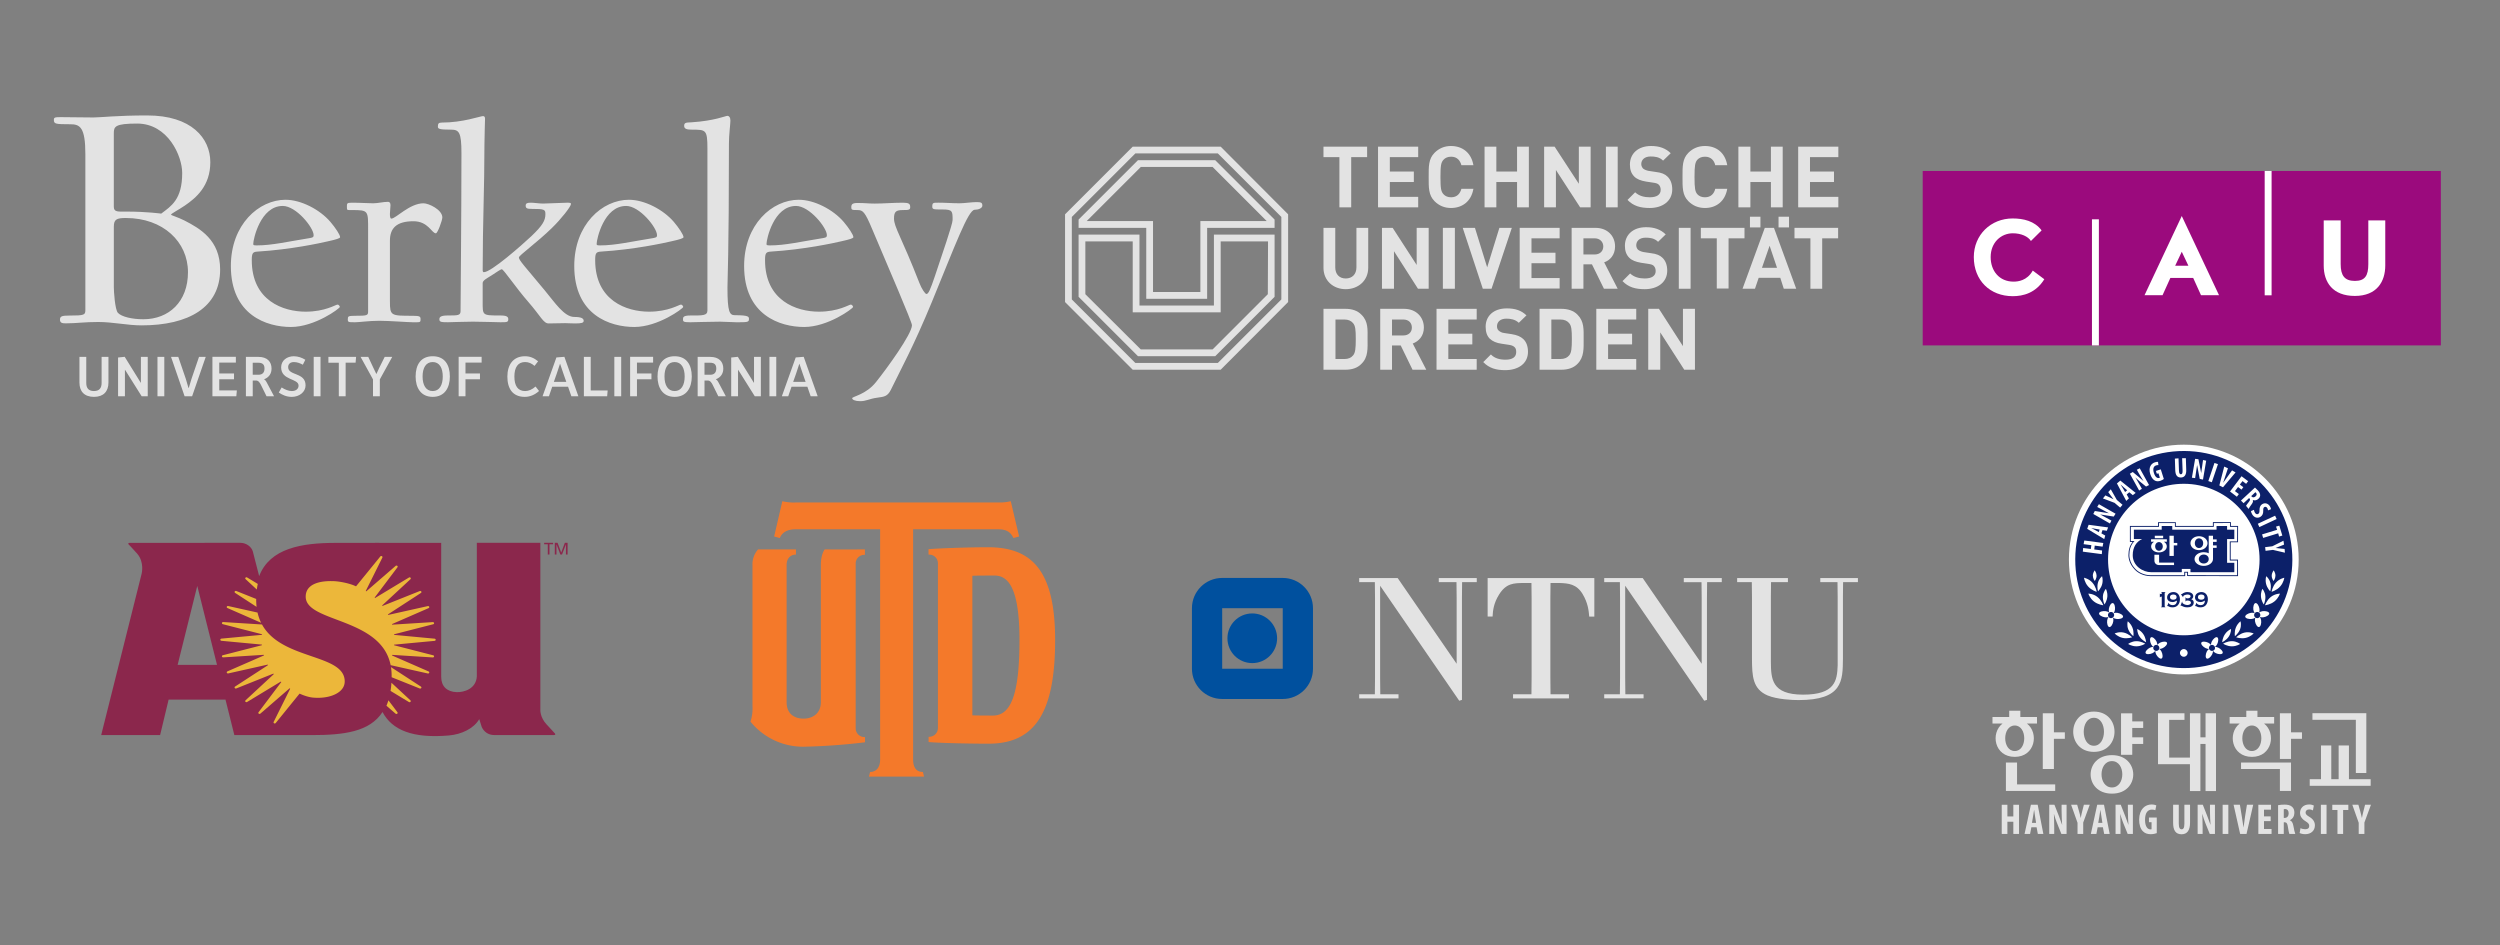 <?xml version="1.0" encoding="UTF-8" standalone="no"?>
<!-- Created with Inkscape (http://www.inkscape.org/) -->

<svg
   width="165.766mm"
   height="62.676mm"
   viewBox="0 0 165.766 62.676"
   version="1.1"
   id="svg1"
   xml:space="preserve"
   inkscape:version="1.3.2 (091e20ef0f, 2023-11-25, custom)"
   sodipodi:docname="universities-fordark.svg"
   xmlns:inkscape="http://www.inkscape.org/namespaces/inkscape"
   xmlns:sodipodi="http://sodipodi.sourceforge.net/DTD/sodipodi-0.dtd"
   xmlns="http://www.w3.org/2000/svg"
   xmlns:svg="http://www.w3.org/2000/svg"><rect x="0" y="0" width="165.766" height="62.676" fill="#808080" stroke="none"/><sodipodi:namedview
     id="namedview1"
     pagecolor="#ffffff"
     bordercolor="#666666"
     borderopacity="1.0"
     inkscape:showpageshadow="2"
     inkscape:pageopacity="0.0"
     inkscape:pagecheckerboard="true"
     inkscape:deskcolor="#d1d1d1"
     inkscape:document-units="mm"
     inkscape:zoom="1.1653671"
     inkscape:cx="447.06941"
     inkscape:cy="164.3259"
     inkscape:window-width="1920"
     inkscape:window-height="1131"
     inkscape:window-x="0"
     inkscape:window-y="0"
     inkscape:window-maximized="1"
     inkscape:current-layer="layer1"
     showguides="false" /><defs
     id="defs1"><clipPath
       id="clipPath18"
       clipPathUnits="userSpaceOnUse"><path
         id="path16"
         d="M 0,246.03 H 239 V 0 H 0 Z" /></clipPath><style
       id="style1">.cls-1{fill:#f4792a;}</style></defs><g
     inkscape:label="Layer 1"
     inkscape:groupmode="layer"
     id="layer1"
     transform="translate(-31.413,-127.234)"><g
       clip-path="url(#clipPath18)"
       id="g14"
       transform="matrix(0.105,0,0,-0.105,163.527,182.552)"><g
         transform="translate(48.268,173.492)"
         id="g20"><path
           id="path22"
           style="fill:#ffffff;fill-opacity:1;fill-rule:nonzero;stroke:none"
           d="m 0,0 c 0,-40.005 32.559,-72.551 72.551,-72.551 39.992,0 72.549,32.546 72.549,72.551 0,39.991 -32.557,72.538 -72.549,72.538 C 32.559,72.538 0,39.991 0,0" /></g><g
         transform="translate(48.856,173.492)"
         id="g24"><path
           id="path26"
           style="fill:#ffffff;fill-opacity:1;fill-rule:nonzero;stroke:none"
           d="m 0,0 c 0,39.686 32.275,71.974 71.961,71.974 39.686,0 71.986,-32.288 71.986,-71.974 0,-39.686 -32.3,-71.985 -71.986,-71.985 C 32.275,-71.985 0,-39.686 0,0" /></g><g
         transform="translate(150.012,196.557)"
         id="g28"><path
           id="path30"
           style="fill:#0c2069;fill-opacity:1;fill-rule:nonzero;stroke:none"
           d="M 0,0 V -2.423 H 4.517 C 4.494,-2.953 4.47,-11.08 4.47,-11.598 H -0.165 V -23.677 H 4.47 v -9.292 c -0.541,0.024 -30.442,0.058 -30.983,0.058 v 2.118 h -2.399 v -2.176 h -21.171 c -4.142,0 -8.116,1.834 -10.399,4.787 -1.952,2.269 -3.104,5.222 -3.104,7.892 0,3.552 0.916,6.246 2.846,8.47 l 0.424,0.469 h -2.354 v 8.928 h 17.785 v 2.376 c 0.541,0 9.551,0.012 10.092,0 v -2.376 h 24.537 v 2.4 C -9.739,-0.023 -0.542,0 0,0 m -10.821,0.553 v -2.4 h -23.408 v 2.365 h -11.244 v -2.365 h -17.761 v -10.092 c 0,0 1.129,0 1.717,0.011 -1.789,-2.245 -2.635,-4.893 -2.635,-8.362 0,-2.811 1.199,-5.892 3.248,-8.269 2.351,-3.07 6.515,-4.976 10.821,-4.976 h 21.759 v 2.176 h 1.224 v -2.116 L 5.058,-33.546 5.034,-23.101 H 0.423 v 10.939 H 5.058 L 5.082,-1.847 H 0.564 v 2.424 z" /></g><g
         transform="translate(141.566,184.666)"
         id="g32"><path
           id="path34"
           style="fill:#0c2069;fill-opacity:1;fill-rule:nonzero;stroke:none"
           d="M 0,0 H -2.306 V -2.246 H 0 v -1.553 h -2.306 v -7.057 c -0.021,-2.389 -2.61,-4.329 -5.856,-4.329 -3.223,0 -5.81,1.94 -5.81,4.329 0,2.388 2.587,4.339 5.81,4.339 1.176,0 2.257,-0.246 3.152,-0.693 V 3.858 h 2.704 V 1.564 H 0 Z m -16.537,-0.835 c 0,2.412 2.305,4.399 5.388,4.399 3.057,0 5.385,-1.987 5.385,-4.399 0,-2.435 -2.328,-4.4 -5.385,-4.4 -3.083,0 -5.388,1.965 -5.388,4.4 m -8.328,-1.411 h -2.211 v -6.647 h -2.729 V 3.858 h 2.729 v -4.552 h 2.211 z m -2.046,-12.433 -9.292,0.011 c -1.93,0 -3.106,1.106 -3.106,2.929 v 3.623 h 2.964 v -4.999 h 9.434 z m -14.467,11.798 c 0,1.2 0.705,2.269 1.858,2.964 h -1.905 v 1.563 h 9.973 V 0.083 h -1.882 c 1.153,-0.695 1.858,-1.764 1.858,-2.964 0,-2.105 -2.139,-3.788 -4.964,-3.788 -2.798,0 -4.938,1.683 -4.938,3.788 m 2.304,6.739 h 5.292 V 2.293 h -5.292 z M 11.15,1.777 V 7.704 H 6.588 V 9.998 H -0.069 V 7.704 h -27.972 v 2.294 h -6.656 V 7.704 H -52.271 V 1.777 h 5.27 C -50.649,0.176 -53,-3.317 -53,-8.422 c 0,-6.834 6.446,-10.738 11.598,-10.738 h 19.384 v 2.07 h 5.481 v -2.07 H 11.15 v 5.915 H 6.588 V 1.777 Z M -8.162,-8.021 c -1.623,0 -3.104,-1.072 -3.104,-2.835 0,-1.754 1.481,-2.823 3.104,-2.823 1.669,0 3.152,1.069 3.152,2.823 0,1.763 -1.483,2.835 -3.152,2.835 m -25.854,5.14 c 0,1.553 -1.081,2.74 -2.424,2.74 -1.315,0 -2.398,-1.187 -2.398,-2.74 0,-1.588 1.083,-2.741 2.398,-2.741 1.343,0 2.424,1.153 2.424,2.741 m 25.501,2.046 c 0,1.824 -1.2,3.046 -2.634,3.046 -1.46,0 -2.634,-1.222 -2.634,-3.046 0,-1.882 1.174,-3.059 2.634,-3.059 1.434,0 2.634,1.177 2.634,3.059" /></g><g
         transform="translate(166.126,213.365)"
         id="g36"><path
           id="path38"
           style="fill:#0c2069;fill-opacity:1;fill-rule:nonzero;stroke:none"
           d="M 0,0 C 0.73,0.683 0.989,1.471 0.307,2.27 0.165,2.423 0,2.576 -0.117,2.647 L -2.729,0.2 -2.445,-0.106 C -1.764,-0.835 -0.777,-0.716 0,0 m 0.8,-72.974 c -1.082,-0.163 -1.835,-1.152 -1.694,-2.234 0.164,-1.083 1.153,-1.823 2.235,-1.671 1.083,0.154 1.836,1.165 1.671,2.224 -0.141,1.082 -1.153,1.824 -2.212,1.681 M -82.995,5.528 c -0.564,0.484 -1.458,1.283 -2.047,1.836 l -0.07,-0.048 c 0.448,-0.682 1.106,-1.753 1.459,-2.363 l 1.27,-2.189 1.317,1.094 z m 56.344,-99.473 c -0.966,0.471 -2.119,0.082 -2.59,-0.881 -0.469,-0.942 -0.07,-2.119 0.894,-2.566 0.941,-0.471 2.095,-0.081 2.587,0.859 0.448,0.954 0.048,2.118 -0.891,2.588 m -76.999,73.95 -0.023,-0.047 c 0.729,-0.376 1.835,-0.942 2.47,-1.283 l 2.211,-1.223 0.541,1.612 -2.515,0.434 c -0.707,0.117 -1.883,0.353 -2.684,0.507 m 14.35,-55.213 c 0.165,1.082 -0.586,2.071 -1.669,2.234 -1.058,0.143 -2.071,-0.599 -2.212,-1.681 -0.163,-1.059 0.564,-2.07 1.647,-2.224 1.082,-0.152 2.069,0.588 2.234,1.671 m 25.783,-18.737 c -0.963,-0.47 -1.364,-1.634 -0.893,-2.588 0.471,-0.94 1.646,-1.33 2.588,-0.859 0.963,0.447 1.364,1.624 0.894,2.566 -0.471,0.963 -1.623,1.352 -2.589,0.881 m 79.091,37.086 c -2.235,-2.54 -5.435,-3.399 -5.435,-3.399 0,0 0.47,3.259 2.729,5.799 2.259,2.552 5.294,3.094 5.294,3.094 0,0 -0.329,-2.953 -2.588,-5.494 m -3.647,-9.469 c -2.658,-2.116 -5.952,-2.411 -5.952,-2.411 0,0 1.037,3.129 3.671,5.235 2.681,2.118 5.763,2.118 5.763,2.118 0,0 -0.847,-2.847 -3.482,-4.942 M 4.986,-76.337 c -0.868,-0.141 -1.692,-0.035 -2.305,0.189 0.402,-0.519 0.73,-1.284 0.849,-2.152 0.258,-1.812 -0.306,-4.06 -1.365,-4.212 -1.059,-0.142 -2.236,1.858 -2.518,3.669 -0.118,0.87 -0.024,1.671 0.212,2.294 -0.54,-0.399 -1.295,-0.705 -2.165,-0.836 -1.786,-0.258 -4.046,0.295 -4.209,1.378 -0.143,1.059 1.857,2.234 3.669,2.493 0.848,0.118 1.67,0.035 2.306,-0.2 -0.401,0.53 -0.707,1.283 -0.848,2.152 -0.258,1.812 0.305,4.058 1.364,4.199 1.083,0.165 2.259,-1.847 2.495,-3.658 0.142,-0.857 0.046,-1.669 -0.189,-2.293 0.541,0.399 1.272,0.705 2.142,0.835 1.81,0.269 4.068,-0.295 4.233,-1.364 0.141,-1.059 -1.858,-2.236 -3.671,-2.494 M -6.209,-89.345 c -3.107,-0.706 -6.023,0.375 -6.023,0.375 0,0 2.163,2.258 5.292,2.977 3.106,0.705 5.74,-0.565 5.74,-0.565 0,0 -1.883,-2.059 -5.009,-2.787 m -8.752,-5.329 c -3.057,0 -5.505,1.646 -5.505,1.646 0,0 2.448,1.611 5.528,1.611 3.058,-0.011 5.222,-1.764 5.222,-1.764 0,0 -2.186,-1.506 -5.245,-1.493 m -5.834,-4.317 c -0.471,-0.929 -2.729,-0.777 -4.329,0.012 -0.776,0.376 -1.364,0.894 -1.742,1.434 0,-0.659 -0.139,-1.434 -0.54,-2.199 -0.753,-1.599 -2.471,-3.116 -3.411,-2.645 -0.965,0.457 -0.776,2.727 0,4.339 0.376,0.753 0.894,1.364 1.434,1.729 -0.659,-0.035 -1.434,0.154 -2.187,0.529 -1.623,0.777 -3.128,2.483 -2.657,3.435 0.47,0.94 2.727,0.764 4.328,-0.011 0.777,-0.388 1.387,-0.907 1.764,-1.437 -0.024,0.658 0.117,1.437 0.518,2.201 0.777,1.599 2.493,3.105 3.411,2.634 0.964,-0.46 0.798,-2.717 0,-4.316 -0.377,-0.776 -0.894,-1.388 -1.436,-1.765 0.659,0.036 1.436,-0.117 2.213,-0.506 1.599,-0.799 3.104,-2.482 2.634,-3.434 m -24.49,-2.272 c -1.365,0 -2.446,1.083 -2.446,2.425 0,1.341 1.081,2.422 2.446,2.422 1.318,0 2.399,-1.081 2.399,-2.422 0,-1.342 -1.081,-2.425 -2.399,-2.425 m -13.315,5.471 c -0.753,-0.375 -1.528,-0.564 -2.211,-0.529 0.564,-0.365 1.083,-0.976 1.436,-1.729 0.799,-1.612 0.987,-3.882 0.022,-4.339 -0.94,-0.471 -2.634,1.046 -3.434,2.645 -0.377,0.765 -0.541,1.54 -0.517,2.199 -0.377,-0.54 -0.966,-1.058 -1.742,-1.434 -1.599,-0.789 -3.881,-0.941 -4.35,-0.012 -0.447,0.952 1.057,2.635 2.657,3.434 0.753,0.389 1.552,0.542 2.188,0.506 -0.519,0.377 -1.035,0.989 -1.411,1.765 -0.801,1.599 -0.965,3.856 -0.024,4.316 0.94,0.471 2.658,-1.035 3.435,-2.634 0.376,-0.764 0.564,-1.543 0.517,-2.201 0.376,0.53 0.988,1.049 1.741,1.437 1.599,0.775 3.882,0.951 4.353,0.011 0.47,-0.952 -1.037,-2.658 -2.66,-3.435 m -16.609,1.118 c -3.057,-0.013 -5.245,1.493 -5.245,1.493 0,0 2.188,1.753 5.222,1.764 3.059,0 5.552,-1.611 5.552,-1.611 0,0 -2.493,-1.646 -5.529,-1.646 m -8.774,5.329 c -3.128,0.728 -4.987,2.787 -4.987,2.787 0,0 2.612,1.27 5.74,0.565 3.129,-0.719 5.27,-2.977 5.27,-2.977 0,0 -2.918,-1.081 -6.023,-0.375 m -5.857,10.502 c -0.235,-1.811 -1.436,-3.811 -2.493,-3.669 -1.083,0.152 -1.623,2.4 -1.365,4.212 0.141,0.868 0.423,1.633 0.847,2.152 -0.634,-0.224 -1.435,-0.33 -2.305,-0.189 -1.813,0.258 -3.836,1.435 -3.671,2.494 0.166,1.069 2.424,1.633 4.235,1.364 0.847,-0.13 1.6,-0.436 2.14,-0.835 -0.235,0.624 -0.328,1.436 -0.187,2.293 0.259,1.811 1.411,3.823 2.47,3.658 1.082,-0.141 1.646,-2.387 1.387,-4.199 -0.14,-0.869 -0.423,-1.622 -0.846,-2.152 0.634,0.235 1.434,0.318 2.305,0.2 1.811,-0.259 3.811,-1.434 3.646,-2.493 -0.141,-1.083 -2.399,-1.636 -4.211,-1.378 -0.87,0.131 -1.623,0.437 -2.139,0.836 0.234,-0.623 0.328,-1.424 0.187,-2.294 m -15.762,17.457 c 0,0 3.105,0 5.764,-2.118 2.658,-2.106 3.693,-5.235 3.693,-5.235 0,0 -3.293,0.295 -5.951,2.411 -2.66,2.095 -3.506,4.942 -3.506,4.942 m -2.729,10.021 c 0,0 3.058,-0.542 5.294,-3.094 2.258,-2.54 2.729,-5.799 2.729,-5.799 0,0 -3.2,0.859 -5.435,3.399 -2.258,2.541 -2.588,5.494 -2.588,5.494 m 7.951,1.317 c 0,-1.859 -1.152,-3.389 -1.152,-3.389 0,0 -1.177,1.506 -1.224,3.365 -0.023,1.871 1.154,3.389 1.154,3.389 0,0 1.176,-1.507 1.222,-3.365 m 3.576,-5.128 c -0.658,-2.799 -2.658,-4.741 -2.658,-4.741 0,0 -0.777,2.352 -0.141,5.14 0.635,2.824 2.658,4.364 2.658,4.364 0,0 0.776,-1.965 0.141,-4.763 m -12.068,22.606 4.847,-0.635 0.328,2.412 -4.892,0.634 0.447,2.306 11.997,-1.565 -0.447,-2.306 -4.964,0.649 -0.305,-2.412 4.939,-0.658 -0.164,-2.306 -11.998,1.564 z m 15.292,-30.5 c -0.165,-2.87 -1.788,-5.127 -1.788,-5.127 0,0 -1.176,2.175 -1.035,5.056 0.164,2.883 1.881,4.742 1.881,4.742 0,0 1.083,-1.789 0.942,-4.671 m -11.833,45.156 12.303,-1.658 -0.8,-2.117 -2.752,0.377 -0.682,-2.024 2.422,-1.388 -0.635,-2.224 -10.75,6.47 z m 3.904,8.704 8.798,-1.412 0.024,0.048 -7.316,3.905 1.083,1.753 10.514,-6.012 -1.152,-1.81 -8.516,1.339 -0.093,0.037 7.15,-3.916 -0.94,-1.836 -10.516,6.021 z m 6.659,9.846 2.799,-1.258 c 0.705,-0.341 1.553,-0.742 2.328,-1.177 l 0.024,0.035 c -0.565,0.671 -1.106,1.387 -1.623,2.107 l -1.718,2.387 1.623,1.764 3.835,-6.74 3.576,-3.046 -1.506,-1.777 -3.528,2.999 -7.34,2.788 z m 9.455,9.362 9.692,-7.787 -1.81,-1.411 -2.236,1.823 -1.623,-1.388 1.389,-2.494 -1.671,-1.576 -5.88,11.034 z m 7.859,5.411 3.905,-3.235 c 0.752,-0.646 1.998,-1.693 2.823,-2.448 l 0.023,0.013 c -0.66,1.083 -1.812,2.812 -2.894,4.752 l -1.293,2.352 1.835,0.93 5.88,-10.598 -1.905,-0.953 -3.882,3.153 c -0.823,0.694 -2.047,1.753 -2.798,2.564 l -0.024,-0.011 c 0.61,-1.047 1.599,-2.612 2.753,-4.729 l 1.339,-2.411 -1.74,-1.071 -5.858,10.598 z m 13.996,6.128 c 0.847,0.283 1.553,0.33 1.954,0.259 l 0.234,-2.035 c -0.375,0.058 -0.823,0.023 -1.388,-0.165 -1.506,-0.482 -2.376,-1.892 -1.434,-4.881 0.894,-2.73 2.282,-3.376 3.315,-3.034 0.191,0.058 0.33,0.117 0.425,0.176 l -0.894,2.751 -1.013,-0.304 -0.587,1.798 3.082,0.99 1.929,-6.094 c -0.425,-0.354 -1.388,-0.894 -2.211,-1.165 -1.319,-0.423 -2.423,-0.363 -3.436,0.143 -1.269,0.646 -2.328,2.174 -2.94,4.151 -1.293,4.163 0.542,6.645 2.964,7.41 m 14.891,2.506 0.283,-7.81 c 0.047,-1.742 0.611,-2.283 1.2,-2.259 0.681,0.035 1.152,0.529 1.082,2.341 l -0.282,7.798 h 2.352 l 0.234,-7.316 c 0.119,-3.07 -0.987,-4.775 -3.293,-4.858 -2.493,-0.082 -3.528,1.612 -3.646,4.611 l -0.235,7.316 z m 10.492,-0.318 2.07,-0.247 1.741,-8.657 0.024,-0.012 1.153,8.175 1.999,-0.424 -2.023,-11.938 -2.071,0.435 -1.621,8.634 h -0.047 l -1.225,-8.129 -2.047,0.248 z m 12.211,-2.587 2.211,-0.753 -3.882,-11.446 -2.212,0.753 z m 6.162,-2.306 2.352,-1.059 -3.01,-9.057 0.046,-0.024 5.554,7.752 2.211,-1.294 -7.928,-9.386 -2.307,1.176 z M -4.68,9.598 -5.952,7.939 l -2.281,1.729 -1.669,-2.2 2.187,-1.645 -1.152,-1.542 -2.189,1.647 -1.953,-2.587 2.471,-1.859 -1.247,-1.682 -4.329,3.283 7.269,9.655 z M 1.46,3.788 C 2.306,2.847 2.894,1.87 2.918,0.8 2.94,-0.164 2.517,-0.87 1.74,-1.575 0.8,-2.447 -0.471,-2.775 -1.692,-2.269 l -0.047,-0.024 c 0.327,-0.824 0.047,-1.625 -0.73,-2.671 -0.825,-1.082 -1.74,-2.48 -1.929,-2.939 l -1.601,1.952 c 0.142,0.329 0.87,1.34 1.695,2.376 0.963,1.164 1.01,1.728 0.47,2.293 l -0.212,0.26 -3.504,-3.259 -1.671,1.647 8.868,8.221 C 0.189,5.082 0.848,4.446 1.46,3.788 m 2.632,-8.752 c 1.601,1.046 3.649,0.812 4.988,-1.282 0.423,-0.658 0.659,-1.411 0.683,-1.823 L 7.856,-8.834 c 0,0.39 -0.115,0.931 -0.469,1.507 -0.542,0.823 -1.316,0.905 -1.835,0.576 -0.612,-0.4 -0.729,-0.906 -0.705,-2.411 0.07,-1.847 -0.636,-3 -1.695,-3.695 -1.833,-1.175 -3.929,-0.588 -5.197,1.389 -0.517,0.812 -0.825,1.729 -0.849,2.187 l 1.883,0.8 c 0.046,-0.54 0.306,-1.34 0.658,-1.892 0.612,-0.93 1.388,-1.084 2.047,-0.66 0.73,0.471 0.801,1.153 0.801,2.364 -0.048,1.918 0.682,3.106 1.597,3.705 m -81.253,-83.288 c 0,0 -2.046,1.471 -3.174,4.187 -1.131,2.693 -0.378,5.175 -0.378,5.175 0,0 1.788,-1.165 2.918,-3.871 1.152,-2.714 0.634,-5.491 0.634,-5.491 m 8.045,-3.798 c 0,0 -2.329,0.975 -4.021,3.351 -1.742,2.375 -1.553,4.964 -1.553,4.964 0,0 2,-0.731 3.716,-3.105 1.695,-2.389 1.858,-5.21 1.858,-5.21 m 52.085,3.351 c -1.694,-2.376 -4.025,-3.351 -4.025,-3.351 0,0 0.144,2.821 1.86,5.21 1.695,2.374 3.716,3.105 3.716,3.105 0,0 0.167,-2.589 -1.551,-4.964 m 7.198,4.634 c -1.129,-2.716 -3.199,-4.187 -3.199,-4.187 0,0 -0.495,2.777 0.635,5.491 1.129,2.706 2.916,3.871 2.916,3.871 0,0 0.777,-2.482 -0.352,-5.175 m -35.664,-3.647 c -26.418,0.106 -47.732,21.597 -47.636,48.026 C -93.04,-13.28 -71.538,8.058 -45.12,7.963 -18.702,7.87 2.634,-13.656 2.541,-40.074 2.424,-66.493 -19.077,-87.829 -45.497,-87.712 m 58.812,73.421 -10.891,-5.081 -0.988,2.104 10.916,5.082 z m 3.599,-10.445 -2.07,-0.635 -0.54,2.059 -9.505,-2.905 -0.681,2.221 9.502,2.906 -0.681,2.011 2.071,0.625 z M 5.177,-68.197 c 0,0 -1.623,2.257 -1.766,5.127 -0.141,2.882 0.941,4.671 0.941,4.671 0,0 1.719,-1.859 1.859,-4.742 0.165,-2.881 -1.034,-5.056 -1.034,-5.056 m 4.092,8.28 c 0,0 -1.975,1.942 -2.634,4.741 -0.636,2.798 0.117,4.763 0.117,4.763 0,0 2.046,-1.54 2.658,-4.364 0.659,-2.788 -0.141,-5.14 -0.141,-5.14 m 3.293,9.845 c -0.022,-1.859 -1.2,-3.365 -1.2,-3.365 0,0 -1.175,1.53 -1.152,3.389 0.024,1.858 1.223,3.365 1.223,3.365 0,0 1.153,-1.518 1.129,-3.389 m 5.435,19.631 -5.271,-2.105 v -0.035 l 5.624,-0.601 0.189,-2.364 -7.577,1.765 -4.633,-0.589 -0.283,2.317 4.54,0.555 7.034,3.515 z m -63.023,59.118 c -37.852,0.141 -68.692,-30.43 -68.833,-68.281 -0.141,-37.874 30.441,-68.679 68.292,-68.821 37.852,-0.152 68.669,30.405 68.81,68.268 0.165,37.875 -30.418,68.669 -68.269,68.834" /></g><g
         transform="translate(113.407,151.32)"
         id="g40"><path
           id="path42"
           style="fill:#0c2069;fill-opacity:1;fill-rule:nonzero;stroke:none"
           d="m 0,0 c -0.236,-0.047 -0.47,-0.142 -0.659,-0.271 -0.187,-0.129 -0.352,-0.282 -0.469,-0.506 -0.119,-0.2 -0.165,-0.471 -0.165,-0.776 0,-0.317 0.046,-0.564 0.165,-0.777 0.117,-0.222 0.282,-0.375 0.469,-0.506 0.189,-0.128 0.423,-0.211 0.659,-0.269 0.259,-0.048 0.518,-0.083 0.777,-0.083 0.259,0 0.518,0.035 0.753,0.083 0.26,0.058 0.47,0.141 0.681,0.269 0.189,0.131 0.353,0.284 0.471,0.506 0.095,0.213 0.165,0.46 0.165,0.777 0,0.305 -0.07,0.576 -0.165,0.776 C 2.564,-0.553 2.4,-0.4 2.211,-0.271 2,-0.142 1.79,-0.047 1.53,0 1.295,0.058 1.036,0.094 0.777,0.094 0.518,0.094 0.259,0.058 0,0 m -2.165,-5.164 0.213,-0.13 c 0,0 0,-0.128 0.024,-0.211 0,-0.082 0.047,-0.154 0.069,-0.223 0.119,-0.141 0.26,-0.295 0.447,-0.388 0.165,-0.119 0.378,-0.224 0.59,-0.284 0.21,-0.081 0.421,-0.128 0.634,-0.152 0.212,-0.035 0.424,-0.059 0.588,-0.059 1.694,0 2.588,0.952 2.729,2.87 C 2.636,-3.999 2.189,-4.235 1.718,-4.41 1.271,-4.587 0.8,-4.682 0.306,-4.682 c -0.375,0 -0.8,0.059 -1.223,0.165 -0.4,0.107 -0.777,0.269 -1.105,0.506 -0.33,0.223 -0.59,0.529 -0.8,0.894 -0.211,0.353 -0.306,0.787 -0.306,1.294 0,0.612 0.095,1.128 0.353,1.576 0.235,0.435 0.564,0.789 0.94,1.069 0.401,0.284 0.848,0.495 1.319,0.625 0.493,0.128 0.963,0.199 1.434,0.199 C 1.506,1.646 2.07,1.54 2.564,1.317 3.057,1.093 3.482,0.776 3.836,0.377 4.188,-0.035 4.47,-0.505 4.658,-1.058 4.869,-1.623 4.964,-2.224 4.964,-2.894 4.964,-3.682 4.847,-4.387 4.635,-5.012 4.4,-5.646 4.07,-6.188 3.671,-6.646 3.27,-7.093 2.777,-7.433 2.211,-7.68 1.646,-7.904 0.99,-8.023 0.306,-8.023 c -0.494,0 -0.918,0.048 -1.247,0.106 -0.352,0.096 -0.634,0.189 -0.871,0.295 -0.21,0.104 -0.399,0.211 -0.54,0.306 -0.141,0.082 -0.26,0.141 -0.353,0.141 -0.094,0 -0.211,-0.035 -0.306,-0.117 l -0.117,0.128 z" /></g><g
         transform="translate(131.051,151.32)"
         id="g44"><path
           id="path46"
           style="fill:#0c2069;fill-opacity:1;fill-rule:nonzero;stroke:none"
           d="M 0,0 C -0.236,-0.047 -0.471,-0.142 -0.659,-0.271 -0.848,-0.4 -1.013,-0.553 -1.13,-0.777 c -0.093,-0.2 -0.163,-0.471 -0.163,-0.776 0,-0.317 0.07,-0.564 0.163,-0.777 0.117,-0.222 0.282,-0.375 0.471,-0.506 0.188,-0.128 0.423,-0.211 0.659,-0.269 0.259,-0.048 0.516,-0.083 0.776,-0.083 0.283,0 0.493,0.035 0.753,0.083 0.259,0.058 0.495,0.141 0.682,0.269 0.189,0.131 0.353,0.284 0.47,0.506 0.118,0.213 0.166,0.46 0.166,0.777 0,0.305 -0.048,0.576 -0.166,0.776 C 2.564,-0.553 2.4,-0.4 2.211,-0.271 2.024,-0.142 1.788,-0.047 1.529,0 1.269,0.058 1.059,0.094 0.776,0.094 0.516,0.094 0.259,0.058 0,0 m -2.165,-5.164 0.212,-0.13 c 0,0 0,-0.128 0.024,-0.211 0,-0.082 0.024,-0.154 0.093,-0.223 0.094,-0.141 0.237,-0.295 0.424,-0.388 0.189,-0.119 0.377,-0.224 0.588,-0.284 0.212,-0.081 0.425,-0.128 0.659,-0.152 0.212,-0.035 0.401,-0.059 0.588,-0.059 1.67,0 2.564,0.952 2.705,2.87 C 2.658,-3.999 2.187,-4.235 1.74,-4.41 1.269,-4.587 0.8,-4.682 0.306,-4.682 c -0.377,0 -0.8,0.059 -1.2,0.165 -0.399,0.107 -0.8,0.269 -1.13,0.506 -0.328,0.223 -0.61,0.529 -0.799,0.894 -0.212,0.353 -0.329,0.787 -0.329,1.294 0,0.612 0.117,1.128 0.375,1.576 0.236,0.435 0.566,0.789 0.966,1.069 0.375,0.284 0.798,0.495 1.293,0.625 0.494,0.128 0.965,0.199 1.435,0.199 0.588,0 1.129,-0.106 1.647,-0.329 0.495,-0.224 0.94,-0.541 1.27,-0.94 0.353,-0.412 0.636,-0.882 0.824,-1.435 0.211,-0.565 0.306,-1.166 0.306,-1.836 0,-0.788 -0.117,-1.493 -0.353,-2.118 C 4.398,-5.646 4.092,-6.188 3.693,-6.646 3.27,-7.093 2.775,-7.433 2.211,-7.68 1.647,-7.904 0.987,-8.023 0.306,-8.023 c -0.495,0 -0.918,0.048 -1.248,0.106 -0.329,0.096 -0.635,0.189 -0.848,0.295 -0.234,0.104 -0.421,0.211 -0.562,0.306 -0.143,0.082 -0.282,0.141 -0.353,0.141 -0.118,0 -0.211,-0.035 -0.306,-0.117 l -0.118,0.128 z" /></g><g
         transform="translate(119.029,151.543)"
         id="g48"><path
           id="path50"
           style="fill:#0c2069;fill-opacity:1;fill-rule:nonzero;stroke:none"
           d="M 0,0 0.212,0.176 C 0.283,0.106 0.4,0.083 0.471,0.083 c 0.071,0 0.188,0.069 0.329,0.21 0.142,0.13 0.352,0.284 0.637,0.471 0.281,0.154 0.633,0.294 1.104,0.447 0.423,0.141 0.941,0.212 1.575,0.212 0.449,0 0.848,-0.034 1.272,-0.14 C 5.811,1.189 6.212,1.035 6.563,0.812 6.917,0.612 7.199,0.341 7.411,0 7.646,-0.329 7.741,-0.729 7.741,-1.2 7.741,-1.634 7.646,-2.035 7.388,-2.411 7.175,-2.764 6.871,-2.987 6.469,-3.093 V -3.128 C 6.94,-3.246 7.316,-3.48 7.622,-3.846 7.906,-4.2 8.069,-4.645 8.069,-5.199 8.069,-5.81 7.906,-6.316 7.646,-6.704 7.364,-7.105 7.012,-7.433 6.611,-7.657 6.212,-7.903 5.764,-8.045 5.27,-8.128 4.776,-8.198 4.329,-8.245 3.882,-8.245 c -0.493,0 -0.94,0.047 -1.363,0.141 C 2.096,-8.01 1.718,-7.88 1.389,-7.741 1.083,-7.598 0.8,-7.468 0.589,-7.351 0.378,-7.246 0.212,-7.175 0.141,-7.175 0.072,-7.175 0.048,-7.188 0,-7.234 -0.047,-7.246 -0.069,-7.27 -0.117,-7.281 l -0.165,0.035 0.965,2.601 0.165,-0.095 C 0.824,-4.764 0.824,-4.812 0.824,-4.812 V -5.01 c 0,-0.273 0.118,-0.529 0.376,-0.742 0.237,-0.212 0.518,-0.388 0.848,-0.54 0.328,-0.153 0.682,-0.271 1.035,-0.353 0.376,-0.059 0.658,-0.118 0.916,-0.118 0.212,0 0.449,0.022 0.707,0.07 0.258,0.035 0.517,0.117 0.729,0.236 0.235,0.094 0.424,0.234 0.612,0.423 0.141,0.2 0.235,0.448 0.235,0.741 0,0.307 -0.07,0.541 -0.235,0.707 -0.165,0.188 -0.33,0.305 -0.566,0.399 -0.235,0.106 -0.471,0.164 -0.705,0.188 -0.259,0.048 -0.493,0.07 -0.681,0.07 -0.261,0 -0.471,-0.035 -0.66,-0.094 -0.187,-0.058 -0.33,-0.188 -0.378,-0.411 h -0.21 v 2.47 h 0.21 c 0.026,-0.247 0.119,-0.412 0.332,-0.483 0.235,-0.082 0.445,-0.128 0.706,-0.128 0.162,0 0.374,0.023 0.611,0.058 0.234,0.035 0.447,0.106 0.636,0.199 0.186,0.094 0.375,0.225 0.492,0.4 0.165,0.165 0.236,0.377 0.236,0.636 0,0.236 -0.071,0.423 -0.211,0.577 -0.118,0.152 -0.283,0.258 -0.471,0.34 -0.189,0.096 -0.424,0.153 -0.66,0.189 -0.259,0.024 -0.493,0.048 -0.729,0.048 -0.304,0 -0.61,-0.048 -0.894,-0.131 C 2.777,-0.306 2.519,-0.423 2.259,-0.542 2.024,-0.647 1.812,-0.8 1.647,-0.929 1.484,-1.082 1.389,-1.223 1.389,-1.365 c 0,0 0.023,-0.117 0.023,-0.176 0.025,-0.058 0.025,-0.13 0.048,-0.199 L 1.319,-1.847 Z" /></g><g
         transform="translate(106.491,143.545)"
         id="g52"><path
           id="path54"
           style="fill:#0c2069;fill-opacity:1;fill-rule:nonzero;stroke:none"
           d="M 0,0 C 0.094,0 0.188,0.047 0.282,0.117 0.353,0.176 0.4,0.317 0.4,0.516 v 6.047 c -0.07,0 -0.164,0 -0.259,-0.037 -0.117,0 -0.21,-0.009 -0.306,-0.046 C -0.259,6.445 -0.353,6.409 -0.447,6.352 -0.518,6.304 -0.564,6.233 -0.612,6.14 H -0.8 v 2.258 h 0.188 c 0,0 0.048,-0.177 0.141,-0.2 0.118,-0.06 0.212,-0.082 0.283,-0.082 0.188,0 0.353,0.082 0.47,0.2 C 0.4,8.433 0.471,8.598 0.471,8.763 0.471,8.951 0.424,9.045 0.378,9.092 0.306,9.138 0.212,9.186 0.071,9.209 V 9.422 H 2.705 V 9.209 C 2.564,9.186 2.471,9.128 2.378,9.08 2.306,9.021 2.259,8.928 2.259,8.81 V 0.516 C 2.259,0.317 2.306,0.176 2.378,0.117 2.471,0.047 2.564,0 2.682,0 V -0.2 H 0 Z" /></g><g
         transform="translate(9.42,18.64)"
         id="g56"
         style="fill:#e3e3e3;fill-opacity:1"><path
           id="path58"
           style="fill:#e3e3e3;fill-opacity:1;fill-rule:nonzero;stroke:none"
           d="M 0,0 V -7.378 H 3.758 V 0 H 7.351 V -18.422 H 3.758 v 7.703 H 0 v -7.703 H -3.575 V 0 Z" /></g><g
         transform="translate(27.533,7.214)"
         id="g60"
         style="fill:#e3e3e3;fill-opacity:1"><path
           id="path62"
           style="fill:#e3e3e3;fill-opacity:1;fill-rule:nonzero;stroke:none"
           d="M 0,0 -0.598,3.865 C -0.78,4.974 -1.034,6.816 -1.197,8.041 H -1.288 C -1.469,6.816 -1.742,4.902 -1.94,3.822 L -2.613,0 Z m -2.976,-2.787 -0.817,-4.209 h -3.485 l 4.012,18.423 H 1.017 L 4.593,-6.996 H 1.108 l -0.781,4.209 z" /></g><g
         transform="translate(35.847,0.218)"
         id="g64"
         style="fill:#e3e3e3;fill-opacity:1"><path
           id="path66"
           style="fill:#e3e3e3;fill-opacity:1;fill-rule:nonzero;stroke:none"
           d="M 0,0 V 18.422 H 3.286 L 6.134,11.207 C 6.679,9.783 7.569,7.433 8.095,5.817 H 8.148 C 8.04,7.759 7.804,10.962 7.804,14.356 v 4.066 h 3.141 V 0 H 7.659 L 4.847,6.996 C 4.229,8.557 3.393,10.881 2.994,12.549 H 2.94 C 2.994,10.689 3.141,7.832 3.141,4.129 V 0 Z" /></g><g
         transform="translate(53.707,0.218)"
         id="g68"
         style="fill:#e3e3e3;fill-opacity:1"><path
           id="path70"
           style="fill:#e3e3e3;fill-opacity:1;fill-rule:nonzero;stroke:none"
           d="m 0,0 v 7.041 l -4.049,11.381 h 3.83 L 1.034,14.03 c 0.327,-1.18 0.691,-2.542 0.963,-3.912 h 0.055 c 0.217,1.343 0.526,2.677 0.853,3.994 l 1.106,4.31 H 7.714 L 3.593,7.186 V 0 Z" /></g><g
         transform="translate(69.406,7.214)"
         id="g72"
         style="fill:#e3e3e3;fill-opacity:1"><path
           id="path74"
           style="fill:#e3e3e3;fill-opacity:1;fill-rule:nonzero;stroke:none"
           d="m 0,0 -0.598,3.865 c -0.2,1.109 -0.436,2.951 -0.619,4.176 H -1.289 C -1.469,6.816 -1.742,4.902 -1.942,3.822 L -2.613,0 Z m -2.977,-2.787 -0.816,-4.209 h -3.485 l 4.011,18.423 H 1.017 L 4.61,-6.996 H 1.125 l -0.798,4.209 z" /></g><g
         transform="translate(77.719,0.218)"
         id="g76"
         style="fill:#e3e3e3;fill-opacity:1"><path
           id="path78"
           style="fill:#e3e3e3;fill-opacity:1;fill-rule:nonzero;stroke:none"
           d="m 0,0 v 18.422 h 3.286 l 2.85,-7.215 C 6.68,9.783 7.569,7.433 8.095,5.817 H 8.15 C 8.041,7.759 7.786,10.962 7.786,14.356 v 4.066 h 3.159 V 0 H 7.66 L 4.829,6.996 c -0.6,1.561 -1.435,3.885 -1.852,5.553 H 2.94 C 2.995,10.689 3.141,7.832 3.141,4.129 V 0 Z" /></g><g
         transform="translate(103.746,0.707)"
         id="g80"
         style="fill:#e3e3e3;fill-opacity:1"><path
           id="path82"
           style="fill:#e3e3e3;fill-opacity:1;fill-rule:nonzero;stroke:none"
           d="m 0,0 c -0.781,-0.326 -2.486,-0.653 -3.829,-0.653 -2.107,0 -3.686,0.599 -4.92,1.833 -1.578,1.526 -2.414,4.256 -2.376,7.432 0.09,6.707 3.919,9.503 7.839,9.503 1.379,0 2.433,-0.29 2.995,-0.554 l -0.616,-3.085 c -0.527,0.244 -1.217,0.399 -2.124,0.399 -2.432,0 -4.374,-1.652 -4.374,-6.48 0,-4.428 1.725,-6.016 3.411,-6.016 0.309,0 0.564,0.017 0.708,0.09 v 4.447 h -1.65 v 2.94 H 0 Z" /></g><g
         transform="translate(117.649,18.64)"
         id="g84"
         style="fill:#e3e3e3;fill-opacity:1"><path
           id="path86"
           style="fill:#e3e3e3;fill-opacity:1;fill-rule:nonzero;stroke:none"
           d="m 0,0 v -11.97 c 0,-2.714 0.816,-3.53 1.742,-3.53 1.053,0 1.798,0.725 1.798,3.53 V 0 h 3.574 v -11.345 c 0,-4.719 -1.778,-7.295 -5.336,-7.295 -3.865,0 -5.354,2.65 -5.354,7.26 V 0 Z" /></g><g
         transform="translate(129.557,0.218)"
         id="g88"
         style="fill:#e3e3e3;fill-opacity:1"><path
           id="path90"
           style="fill:#e3e3e3;fill-opacity:1;fill-rule:nonzero;stroke:none"
           d="m 0,0 v 18.422 h 3.266 l 2.85,-7.215 C 6.66,9.783 7.567,7.433 8.095,5.817 H 8.148 C 8.02,7.759 7.786,10.962 7.786,14.356 v 4.066 h 3.139 L 10.925,0 H 7.64 L 4.827,6.996 C 4.228,8.557 3.393,10.881 2.976,12.549 H 2.904 c 0.09,-1.86 0.237,-4.717 0.237,-8.42 V 0 Z" /></g><path
         id="path92"
         style="fill:#e3e3e3;fill-opacity:1;fill-rule:nonzero;stroke:none"
         d="m 148.94,0.218 h -3.593 V 18.64 h 3.593 z" /><g
         transform="translate(156.399,0.218)"
         id="g94"
         style="fill:#e3e3e3;fill-opacity:1"><path
           id="path96"
           style="fill:#e3e3e3;fill-opacity:1;fill-rule:nonzero;stroke:none"
           d="m 0,0 -4.138,18.422 h 3.993 l 1.29,-7.95 C 1.471,8.502 1.852,6.243 2.124,4.076 H 2.16 c 0.256,2.177 0.545,4.399 0.872,6.486 l 1.252,7.86 H 8.243 L 4.029,0 Z" /></g><g
         transform="translate(175.676,8.303)"
         id="g98"
         style="fill:#e3e3e3;fill-opacity:1"><path
           id="path100"
           style="fill:#e3e3e3;fill-opacity:1;fill-rule:nonzero;stroke:none"
           d="m 0,0 h -4.211 v -4.965 h 4.772 v -3.12 H -7.786 V 10.337 H 0.217 V 7.233 H -4.211 V 2.995 H 0 Z" /></g><g
         transform="translate(183.952,10.336)"
         id="g102"
         style="fill:#e3e3e3;fill-opacity:1"><path
           id="path104"
           style="fill:#e3e3e3;fill-opacity:1;fill-rule:nonzero;stroke:none"
           d="M 0,0 H 0.616 C 2.179,0 3.086,1.252 3.086,2.868 3.086,4.429 2.45,5.553 0.835,5.61 0.546,5.61 0.182,5.572 0,5.5 Z m -3.593,8.041 c 1.125,0.209 2.541,0.354 3.919,0.354 1.961,0 3.703,-0.272 4.902,-1.362 1.125,-1.016 1.47,-2.25 1.47,-3.837 0,-1.961 -0.963,-3.75 -2.85,-4.62 V -1.479 C 5.101,-1.977 5.735,-3.148 6.081,-5.109 6.443,-7.16 6.934,-9.437 7.26,-10.118 H 3.521 c -0.217,0.516 -0.634,2.377 -0.906,4.4 -0.328,2.287 -0.89,2.96 -2.107,2.96 H 0 v -7.36 h -3.593 z" /></g><g
         transform="translate(194.516,3.866)"
         id="g106"
         style="fill:#e3e3e3;fill-opacity:1"><path
           id="path108"
           style="fill:#e3e3e3;fill-opacity:1;fill-rule:nonzero;stroke:none"
           d="m 0,0 c 0.708,-0.399 1.977,-0.69 3.012,-0.69 1.707,0 2.505,0.871 2.505,2.059 0,1.354 -0.798,2.007 -2.36,3.014 -2.522,1.533 -3.466,3.485 -3.466,5.146 0,2.957 1.96,5.426 5.807,5.426 1.217,0 2.36,-0.335 2.924,-0.661 L 7.841,11.198 c -0.526,0.336 -1.326,0.627 -2.361,0.627 -1.543,0 -2.269,-0.926 -2.269,-1.915 0,-1.079 0.546,-1.66 2.541,-2.869 2.434,-1.479 3.34,-3.329 3.34,-5.281 0,-3.358 -2.485,-5.572 -6.097,-5.572 -1.471,0 -2.941,0.381 -3.541,0.735 z" /></g><path
         id="path110"
         style="fill:#e3e3e3;fill-opacity:1;fill-rule:nonzero;stroke:none"
         d="m 210.958,0.218 h -3.575 V 18.64 h 3.575 z" /><g
         transform="translate(217.856,15.336)"
         id="g112"><path
           id="path114"
           style="fill:#e3e3e3;fill-opacity:1;fill-rule:nonzero;stroke:none"
           d="M 0,0 H -3.266 V 3.304 H 6.861 V 0 H 3.576 V -15.119 H 0 Z" /></g><g
         transform="translate(231.269,0.218)"
         id="g116"
         style="fill:#e3e3e3;fill-opacity:1"><path
           id="path118"
           style="fill:#e3e3e3;fill-opacity:1;fill-rule:nonzero;stroke:none"
           d="M 0,0 V 7.041 L -4.029,18.422 H -0.2 L 1.053,14.03 c 0.328,-1.18 0.689,-2.542 0.962,-3.912 h 0.054 c 0.218,1.343 0.507,2.677 0.853,3.994 l 1.09,4.31 H 7.731 L 3.595,7.186 V 0 Z" /></g><g
         transform="translate(134.548,61.229)"
         id="g120"><path
           id="path122"
           style="fill:#e3e3e3;fill-opacity:1;fill-rule:nonzero;stroke:none"
           d="m 0,0 h -3.249 v 15.184 h -6.607 v -27.979 h -13.122 v 23.812 h 9.673 v 4.167 H -30.02 v -32.153 h 20.164 v -16.962 h 6.607 V -4.174 H 0 V -33.931 H 6.607 V 15.184 H 0 Z m -46.283,15.13 h -7.079 v -26.183 h 7.079 v 6.879 h 6.914 V 0 h -6.914 v 5.936 h 6.914 v 4.102 h -6.914 z M 90.551,-26.444 v 21.29 h -6.497 v -21.29 h -4.647 v 21.29 h -6.498 v -21.29 h -7.116 v -4.166 h 38.479 v 4.166 z m -149.648,-5.218 c -8.785,0 -8.785,16.633 0,16.633 8.712,0 8.712,-16.633 0,-16.633 m 0,20.41 c -17.933,0 -17.988,-24.313 0,-24.313 17.987,0 17.878,24.313 0,24.313 M 29.257,7.46 c 7.986,0 7.986,-16.127 0,-16.127 -8.039,0 -8.039,16.127 0,16.127 m 7.714,1.234 h 6.353 V 12.85 H 32.779 v 3.957 H 25.736 V 12.85 H 15.209 V 8.694 h 6.353 c -7.786,-6.008 -5.209,-21.045 7.731,-21.045 12.851,0 15.41,15.037 7.678,21.045 m 17.007,6.49 H 46.954 V -13.64 h 7.024 v 12.687 h 6.916 V 3.141 H 53.978 Z M 22.415,-20.009 h 24.539 v -13.858 h 7.024 v 17.958 H 22.415 Z M -120.463,7.46 c 7.968,0 7.968,-16.127 0,-16.127 -8.059,0 -8.059,16.127 0,16.127 m 7.678,1.234 h 6.351 v 4.156 h -10.526 v 3.957 h -7.024 V 12.85 h -10.564 V 8.694 h 6.353 c -7.769,-6.008 -5.209,-21.045 7.732,-21.045 12.869,0 15.428,15.037 7.678,21.045 m 42.289,3.64 c 8.477,0 8.477,-17.66 0,-17.66 -8.566,0 -8.566,17.66 0,17.66 m 0,3.912 c -17.425,0 -17.425,-25.439 0,-25.439 17.351,0 17.351,25.439 0,25.439 M 94.907,-22.551 h 6.625 v 37.79 H 67.499 v -4.166 h 27.408 z m -213.935,6.642 h -7.043 v -17.958 h 31.128 v 4.157 h -24.085 z m 23.268,31.093 h -7.024 v -35.193 h 7.024 v 19.056 h 6.914 v 4.094 h -6.914 z" /></g></g><g
       fill-rule="evenodd"
       clip-rule="evenodd"
       id="g3"
       transform="matrix(0.193,0,0,0.193,34.985,151.033)"><path
         fill="#ffffff"
         fill-opacity="0"
         d="M 0,0 H 192.756 V 192.756 H 0 Z"
         id="path1" /><path
         d="m 169.246,125.533 c -2.244,-2.401 -2.117,-4.941 -2.117,-4.941 V 63.181 h -21.818 v 45.912 c -0.271,4.351 -4.533,5.461 -6.896,5.387 -3.385,-0.107 -5.344,-1.999 -5.344,-5.248 l -0.004,-46.033 h -21.252 l -0.002,-0.018 c -4.971,0 -8.873,0.018 -14.976,0.018 -11.627,0 -22.608,1.778 -26.307,11.423 l -2.196,-8.55 c -0.539,-1.679 -2.375,-2.889 -4.187,-2.889 h -2.853 l -28.433,0.002 h -6.716 c -0.546,0 -0.743,0.171 -0.457,0.558 0,0 1.028,0.987 2.896,3.116 2.595,2.955 1.576,6.908 1.576,6.908 l -13.903,55.465 h 20.245 l 2.92,-12.186 H 58.96 l 3.045,12.188 h 26.666 c 10.94,0 19.838,-1.113 24.239,-7.927 3.283,6.21 10.344,9.13 22.799,8.058 4.34,-0.373 8.6,-2.402 10.43,-5.617 l 0.842,2.673 c 0.729,1.612 2.211,2.804 4.322,2.804 h 20.381 c 0.543,0 0.742,-0.16 0.455,-0.548 0,-0.001 -1.086,-1.209 -2.893,-3.144 z M 42.519,105.104 49.266,77.992 56.05,105.104 Z m 127.17,-37.906 h 0.577 v -3.515 h 1.25 v -0.507 h -3.077 v 0.507 h 1.25 z m 5.858,-4.022 -1.24,3.341 -1.26,-3.341 h -0.951 v 4.022 h 0.576 v -3.481 h 0.012 l 1.33,3.481 h 0.566 l 1.33,-3.481 h 0.012 v 3.481 h 0.576 v -4.022 z"
         fill="#8b274c"
         id="path2" /><path
         d="m 69.721,79.227 0.018,-0.141 c 0.079,-0.583 0.183,-1.165 0.309,-1.737 l 0.011,-0.051 -3.649,-2.206 a 0.45,0.45 0 0 0 -0.563,0.052 0.355,0.355 0 0 0 -0.096,0.272 c 0.01,0.098 0.065,0.19 0.137,0.257 z m -0.075,5.955 -0.017,-0.154 A 22.029,22.029 0 0 1 69.511,82.466 L 62.69,79.737 c -0.188,-0.082 -0.437,-0.025 -0.544,0.145 a 0.347,0.347 0 0 0 -0.045,0.277 0.384,0.384 0 0 0 0.186,0.234 z m -9.997,0.409 11.548,5.054 -0.086,-0.181 a 16.024,16.024 0 0 1 -1.125,-3.277 l -0.01,-0.046 -10.058,-2.242 c -0.203,-0.053 -0.426,0.037 -0.5,0.22 a 0.341,0.341 0 0 0 0.007,0.278 c 0.043,0.09 0.123,0.162 0.224,0.194 z M 88.464,102.12 C 82.133,99.947 74.956,97.481 71.526,91.272 L 71.507,91.236 58.211,90.399 c -0.21,-0.023 -0.426,0.111 -0.464,0.306 a 0.341,0.341 0 0 0 0.058,0.268 0.417,0.417 0 0 0 0.268,0.167 l 13.324,3.421 c 0.041,0.008 0.091,0.023 0.11,0.056 a 0.114,0.114 0 0 1 0.018,0.073 c -0.005,0.071 -0.071,0.112 -0.147,0.106 l -13.796,1.293 c -0.212,0.011 -0.399,0.177 -0.399,0.378 a 0.35,0.35 0 0 0 0.108,0.25 c 0.073,0.076 0.182,0.12 0.29,0.125 l 13.78,1.294 c 0.072,0.003 0.134,0.039 0.141,0.101 a 0.129,0.129 0 0 1 -0.028,0.096 c -0.021,0.024 -0.046,0.033 -0.079,0.04 L 58.041,101.8 a 0.369,0.369 0 0 0 -0.237,0.161 0.345,0.345 0 0 0 -0.06,0.268 c 0.039,0.193 0.26,0.319 0.466,0.304 l 13.81,-0.868 c 0.075,-0.013 0.145,0.018 0.164,0.08 a 0.132,0.132 0 0 1 -0.013,0.098 0.121,0.121 0 0 1 -0.072,0.055 l -12.45,5.436 a 0.452,0.452 0 0 0 -0.231,0.214 0.33,0.33 0 0 0 -0.005,0.27 c 0.075,0.183 0.313,0.272 0.521,0.228 l 13.416,-3.008 c 0.119,-0.024 0.165,0.008 0.195,0.07 a 0.09,0.09 0 0 1 0.004,0.077 0.127,0.127 0 0 1 -0.074,0.075 l -11.185,7.277 a 0.404,0.404 0 0 0 -0.196,0.243 0.346,0.346 0 0 0 0.044,0.278 c 0.109,0.169 0.375,0.232 0.556,0.139 l 12.619,-5.044 c 0.059,-0.037 0.147,-0.024 0.188,0.03 a 0.133,0.133 0 0 1 0.027,0.109 0.085,0.085 0 0 1 -0.038,0.062 l -9.607,8.904 a 0.473,0.473 0 0 0 -0.143,0.274 c -0.009,0.1 0.027,0.187 0.095,0.262 0.14,0.147 0.415,0.17 0.575,0.049 l 11.45,-6.932 a 0.15,0.15 0 0 1 0.192,0 c 0.062,0.057 0.053,0.089 0.051,0.102 -0.002,0.035 -0.032,0.076 -0.032,0.076 l -7.755,10.297 a 0.316,0.316 0 0 0 -0.07,0.245 0.354,0.354 0 0 0 0.15,0.252 c 0.163,0.125 0.427,0.094 0.567,-0.04 l 9.934,-8.606 c 0.043,-0.054 0.14,-0.075 0.196,-0.036 0.048,0.033 0.07,0.071 0.073,0.105 a 0.166,0.166 0 0 1 -0.024,0.081 l -5.621,11.299 a 0.384,0.384 0 0 0 -0.038,0.277 0.379,0.379 0 0 0 0.193,0.237 c 0.186,0.097 0.448,0.032 0.555,-0.133 0,0 8.171,-10.09 8.19,-10.082 1.638,0.754 3.244,1.236 4.527,1.359 3.87,0.373 7.488,-0.496 9.442,-2.27 1.014,-0.923 1.529,-2.027 1.529,-3.283 0.001,-4.736 -5.309,-6.56 -11.455,-8.671 z m 26.474,15.166 -0.043,0.136 a 18.68,18.68 0 0 1 -0.617,1.669 l -0.023,0.051 3.139,2.73 a 0.456,0.456 0 0 0 0.561,0.021 0.373,0.373 0 0 0 0.146,-0.26 0.376,0.376 0 0 0 -0.084,-0.263 z m 1.035,-6.039 -0.012,0.156 a 30.86,30.86 0 0 1 -0.283,2.607 l -0.008,0.047 6.291,3.81 c 0.16,0.12 0.414,0.086 0.553,-0.062 a 0.352,0.352 0 0 0 0.096,-0.273 0.373,0.373 0 0 0 -0.127,-0.246 z m -0.151,-5.361 0.023,0.163 c 0.133,0.896 0.199,1.833 0.199,2.792 l -0.006,0.514 9.639,3.863 c 0.184,0.084 0.43,0.021 0.539,-0.146 a 0.35,0.35 0 0 0 0.043,-0.277 0.406,0.406 0 0 0 -0.178,-0.233 z m 15.248,-9.652 a 0.448,0.448 0 0 0 -0.281,-0.125 l -13.791,-1.294 c -0.07,0.006 -0.127,-0.04 -0.133,-0.104 a 0.137,0.137 0 0 1 0.027,-0.094 0.118,0.118 0 0 1 0.078,-0.039 l 13.324,-3.416 a 0.425,0.425 0 0 0 0.266,-0.169 0.35,0.35 0 0 0 0.059,-0.268 c -0.039,-0.194 -0.248,-0.319 -0.469,-0.304 l -13.822,0.87 c -0.07,0.017 -0.137,-0.018 -0.156,-0.081 a 0.116,0.116 0 0 1 0.012,-0.096 0.1,0.1 0 0 1 0.064,-0.049 l 12.471,-5.443 a 0.383,0.383 0 0 0 0.225,-0.205 0.34,0.34 0 0 0 0.008,-0.276 c -0.074,-0.184 -0.318,-0.266 -0.521,-0.218 l -13.451,3.003 c -0.068,0.031 -0.162,0.013 -0.189,-0.041 a 0.118,0.118 0 0 1 -0.004,-0.094 0.183,0.183 0 0 1 0.064,-0.07 l 11.234,-7.304 a 0.417,0.417 0 0 0 0.188,-0.239 0.355,0.355 0 0 0 -0.045,-0.277 c -0.107,-0.168 -0.354,-0.227 -0.549,-0.142 l -12.682,5.066 c -0.061,0.039 -0.137,0.03 -0.176,-0.022 a 0.128,0.128 0 0 1 -0.027,-0.098 0.092,0.092 0 0 1 0.043,-0.063 l 9.654,-8.95 a 0.418,0.418 0 0 0 0.135,-0.254 0.358,0.358 0 0 0 -0.096,-0.272 c -0.139,-0.148 -0.377,-0.182 -0.537,-0.062 l -11.545,6.975 a 0.144,0.144 0 0 1 -0.189,-0.003 c -0.021,-0.021 -0.035,-0.043 -0.035,-0.071 0,-0.028 0.012,-0.063 0.033,-0.086 l 7.768,-10.311 a 0.412,0.412 0 0 0 0.092,-0.272 0.35,0.35 0 0 0 -0.145,-0.259 c -0.168,-0.125 -0.439,-0.102 -0.574,0.042 l -9.98,8.646 c -0.045,0.056 -0.125,0.082 -0.184,0.044 -0.033,-0.02 -0.055,-0.042 -0.061,-0.076 a 0.168,0.168 0 0 1 0.012,-0.082 l 5.662,-11.379 a 0.36,0.36 0 0 0 0.037,-0.276 0.373,0.373 0 0 0 -0.195,-0.236 c -0.186,-0.096 -0.443,-0.041 -0.549,0.125 l -8.334,10.245 c -2.305,-1.123 -6.158,-1.787 -7.947,-1.787 -0.032,0 -0.087,-0.001 -0.158,-0.004 -3.663,-0.09 -6.388,0.632 -7.881,2.089 -0.863,0.841 -1.301,1.929 -1.301,3.23 0,1.79 1.011,3.256 3.177,4.614 1.938,1.215 4.628,2.229 7.479,3.307 3.717,1.403 7.932,2.995 11.383,5.375 3.961,2.729 6.291,6.067 7.135,10.208 l 0.008,0.047 12.764,2.858 a 0.408,0.408 0 0 0 0.48,-0.234 0.333,0.333 0 0 0 -0.008,-0.276 0.43,0.43 0 0 0 -0.221,-0.195 l -12.447,-5.443 a 0.117,0.117 0 0 1 -0.07,-0.054 0.13,0.13 0 0 1 -0.014,-0.103 c 0.02,-0.062 0.092,-0.098 0.164,-0.08 l 13.814,0.875 c 0.215,0.018 0.414,-0.113 0.453,-0.309 a 0.345,0.345 0 0 0 -0.059,-0.268 0.418,0.418 0 0 0 -0.258,-0.165 l -13.318,-3.42 a 0.134,0.134 0 0 1 -0.092,-0.046 0.104,0.104 0 0 1 -0.025,-0.082 0.131,0.131 0 0 1 0.143,-0.112 l 13.775,-1.293 c 0.111,-0.007 0.217,-0.05 0.289,-0.122 0.072,-0.072 0.109,-0.161 0.109,-0.253 0,-0.092 -0.037,-0.182 -0.11,-0.253 z"
         fill="#ecb73a"
         id="path3" /></g><g
       id="g1"
       transform="matrix(0.136,0,0,0.136,67.501,150.811)"><path
         class="cls-1"
         d="m 231.504,88.203 -2.768,0.745 c -1.331,-2.755 -3.141,-4.258 -7.532,-4.258 h -41.374 v 112.171 c 0,4.525 2.009,6.148 4.777,6.148 l 0.546,2.262 h -26.842 l 0.546,-2.262 c 2.662,0 4.897,-1.757 4.897,-6.148 V 84.69 h -41.254 c -4.272,0 -6.654,1.757 -7.665,4.258 l -2.755,-0.745 3.992,-17.207 a 23.408,23.408 0 0 0 6.654,0.625 h 99.196 a 21.838,21.838 0 0 0 5.523,-0.625 z M 216.653,189.223 c -11.445,0 -25.724,-0.413 -29.277,-0.812 v -2.555 a 4.258,4.258 0 0 0 4.551,-4.298 v -80.086 a 4.219,4.219 0 0 0 -4.578,-4.418 V 94.391 c 4.405,-0.399 19.097,-0.945 29.038,-0.945 21.292,0 32.684,11.285 32.684,45.247 0,34.8 -9.515,50.53 -32.418,50.53 z m 2.901,-81.976 c -1.93,0 -10.007,0 -10.833,0.133 v 68.003 c 0.825,0.133 9.036,0.133 10.007,0.133 8.823,0 12.962,-10.353 12.962,-36.823 0,-24.859 -5.243,-31.446 -12.137,-31.446 z M 156.329,97.159 v -2.662 c 0,0 -10.886,0.08 -19.589,0 0,0 -1.89,2.196 -1.89,7.599 v 66.925 c 0,5.323 -3.873,7.985 -8.424,7.985 -4.272,0 -8.264,-2.156 -8.264,-7.985 v -66.885 c 0,-3.354 1.93,-5.097 4.551,-5.097 v -2.555 h -18.458 a 10.886,10.886 0 0 0 -2.741,7.652 v 68.535 a 20.8,20.8 0 0 1 -0.971,7.798 33.017,33.017 0 0 0 25.924,12.23 298.84,298.84 0 0 0 29.903,-2.156 v -2.555 a 4.258,4.258 0 0 1 -4.538,-4.298 V 101.591 a 4.219,4.219 0 0 1 4.498,-4.431 z"
         id="path29"
         style="stroke-width:1.331" /></g><g
       id="g7"
       transform="matrix(0.182,0,0,0.182,110.446,165.555)">
	<g
   id="g6">
		<g
   id="g2">
			<path
   class="st0"
   d="M 33.08,0 H 11.02 C 4.94,0 0,4.94 0,11.02 V 33.08 C 0,39.17 4.94,44.1 11.02,44.1 h 22.06 c 6.09,0 11.02,-4.94 11.02,-11.02 V 11.02 C 44.1,4.94 39.17,0 33.08,0 Z m 0,33.08 H 11.02 V 11.02 h 22.06 z"
   id="path1-7" />
			<path
   class="st0"
   d="m 21.98,12.93 c -5,0 -9.05,4.05 -9.05,9.05 0,5 4.05,9.05 9.05,9.05 5,0 9.05,-4.05 9.05,-9.05 -0.01,-5 -4.06,-9.05 -9.05,-9.05 z"
   id="path2-5" />
		</g>
		<path
   d="M 74.96,0.05 96.44,31.27 V 7.25 L 96.38,1.54 H 89.93 V 0.05 h 13.84 V 1.54 H 98.43 L 98.37,7.25 V 44.43 L 97.38,44.74 68.56,2.84 v 33.65 l 0.06,5.9 h 6.64 v 1.49 H 60.93 v -1.49 h 5.71 l 0.06,-5.9 V 7.25 L 66.64,1.54 H 60.93 V 0.05 Z"
   id="path3-92"
   style="fill:#e3e3e3;fill-opacity:1" />
		<path
   d="m 146.6,0.05 v 14.03 h -1.86 c -0.19,-2.17 -0.44,-4.9 -2.36,-8.13 -2.23,-3.79 -5.28,-3.97 -8.26,-4.1 h -3.48 l -0.06,5.59 v 28.62 l 0.06,6.33 h 6.71 v 1.49 h -20.36 v -1.49 h 6.7 l 0.06,-6.33 V 7.43 l -0.06,-5.59 h -2.86 c -3.6,0.06 -6.33,0.06 -8.94,4.22 -2.05,3.29 -2.23,5.9 -2.36,8.01 h -1.8 V 0.05 Z"
   id="path4-2"
   style="fill:#e3e3e3;fill-opacity:1" />
		<path
   d="m 164.23,0.05 21.48,31.22 V 7.25 l -0.06,-5.71 h -6.46 V 0.05 h 13.84 v 1.49 h -5.34 l -0.06,5.71 v 37.18 l -0.99,0.31 -28.8,-41.91 v 33.65 l 0.06,5.9 h 6.64 v 1.49 H 150.2 v -1.49 h 5.71 l 0.06,-5.9 V 7.25 L 155.91,1.54 H 150.2 V 0.05 Z"
   id="path5-8"
   style="fill:#e3e3e3;fill-opacity:1" />
		<path
   d="m 217.13,0.05 v 1.49 h -6.15 l -0.06,5.28 v 23.72 c 0.06,6.15 0.19,11.98 11.73,11.98 11.67,0 12.41,-5.09 12.6,-10.62 V 6.81 l -0.06,-5.28 h -6.27 V 0.05 h 13.71 v 1.49 h -5.4 l -0.06,5.28 v 22.6 c -0.06,8.13 -0.13,15.08 -16.2,15.08 -2.29,0 -7.76,-0.25 -11.23,-1.68 -5.53,-2.36 -5.65,-7.2 -5.71,-13.16 V 6.81 l -0.06,-5.28 h -5.34 V 0.05 Z"
   id="path6-9"
   style="fill:#e3e3e3;fill-opacity:1" />
	</g>
</g><path
       fill="#00326f"
       d="m 41.181,134.888 c -2.02,0 -3.098,0.135 -3.569,0.135 -0.786,0 -1.482,-0.022 -2.178,-0.022 -0.381,0 -0.449,0.022 -0.449,0.18 0,0.269 0.09,0.292 1.1,0.292 0.628,0 0.988,0.202 0.988,1.976 v 10.327 c 0,0.337 -0.045,0.382 -1.055,0.382 -0.494,0 -0.629,0.045 -0.629,0.269 0,0.224 0.157,0.247 0.382,0.247 0.718,0 1.212,-0.09 2.155,-0.09 0.988,0 1.931,0.224 2.874,0.224 3.121,0 5.209,-1.189 5.209,-3.704 0,-1.953 -1.325,-2.717 -2.38,-3.256 -0.449,-0.224 -0.876,-0.337 -0.876,-0.381 0,-0.067 0.494,-0.314 0.921,-0.606 0.719,-0.494 1.684,-1.28 1.684,-2.874 0,-1.594 -1.257,-3.098 -4.176,-3.098 z m 38.466,0.026 c -0.117,0 -0.859,0.332 -2.382,0.43 -0.332,0.019 -0.488,-2e-4 -0.488,0.234 0,0.215 0.195,0.254 0.547,0.254 0.879,0 0.996,-1.1e-4 0.996,1.23 v 10.759 c 0,0.351 -0.332,0.332 -1.133,0.332 -0.469,0 -0.488,0.117 -0.488,0.254 0,0.156 0.039,0.195 0.488,0.195 0.273,0 1.308,-0.039 1.972,-0.039 0.352,0 0.781,0.039 1.074,0.039 0.703,0 0.84,-3e-5 0.84,-0.195 0,-0.157 0.039,-0.274 -0.937,-0.274 -0.351,0 -0.488,-0.215 -0.488,-1.835 0,-0.567 0.098,-2.109 0.098,-9.549 0,-0.586 0.098,-1.289 0.098,-1.523 0,-0.215 -0.098,-0.312 -0.195,-0.312 z m -16.211,0.019 c -0.176,0 -1.328,0.429 -2.734,0.429 -0.215,0 -0.254,0.078 -0.254,0.273 0,0.137 0.078,0.196 0.878,0.196 0.527,0 0.684,0.176 0.684,1.562 0,4.12 -0.059,9.9 -0.059,10.466 0,0.293 -0.176,0.293 -0.839,0.293 -0.469,0 -0.566,0.098 -0.566,0.254 0,0.176 0.117,0.195 0.566,0.195 0.273,0 0.996,-0.039 1.66,-0.039 0.625,0 1.523,0.039 1.816,0.039 0.43,0 0.527,-3e-5 0.527,-0.195 0,-0.157 -0.078,-0.254 -0.527,-0.254 -1.211,0 -1.171,1.5e-4 -1.171,-0.917 v -1.23 c 0,-0.176 0.273,-0.313 0.586,-0.508 0.332,-0.215 0.605,-0.41 0.683,-0.41 0.117,0 0.938,1.23 1.758,2.168 0.82,0.937 0.996,1.425 1.348,1.425 0.273,0 0.859,-0.019 1.093,-0.019 0.176,0 0.429,0.019 0.664,0.019 0.429,0 0.566,-0.039 0.566,-0.176 0,-0.156 -0.156,-0.254 -0.625,-0.254 -0.664,0 -1.289,-0.957 -1.953,-1.757 -1.367,-1.64 -1.718,-2.011 -1.718,-2.187 0,-0.137 1.211,-0.996 2.187,-1.953 0.605,-0.586 1.269,-1.425 1.269,-1.601 0,-0.059 -0.078,-0.078 -0.234,-0.078 -0.234,0 -1.367,0.058 -1.621,0.058 -0.234,0 -0.605,-0.058 -0.8,-0.058 -0.254,0 -0.351,0.039 -0.351,0.196 0,0.176 0.098,0.215 0.39,0.215 0.859,0 0.918,0.039 0.918,0.351 0,0.41 -0.176,0.742 -0.937,1.464 -0.625,0.586 -2.656,2.382 -3.144,2.382 -0.058,0 -0.078,-0.059 -0.078,-0.137 0,-3.183 0.117,-5.37 0.117,-8.338 0,-0.625 0.039,-1.445 0.039,-1.699 0,-0.117 -0.039,-0.176 -0.137,-0.176 z m -22.928,0.494 c 2.043,0 2.986,2.155 2.986,3.278 0,1.773 -0.741,2.2 -1.392,2.694 0,0 -0.943,-0.135 -2.312,-0.135 -0.539,0 -0.831,0.045 -0.831,-0.315 v -4.871 c 0,-0.449 0.067,-0.651 1.549,-0.651 z m 9.845,5.052 c -1.777,0 -3.632,1.64 -3.632,4.394 0,3.261 2.382,4.042 3.983,4.042 1.582,0 3.242,-1.231 3.242,-1.328 0,-0.039 -0.059,-0.156 -0.156,-0.156 -0.117,0 -0.82,0.469 -2.109,0.469 -1.484,0 -3.574,-0.723 -3.574,-3.417 0,-0.449 0.059,-0.547 0.371,-0.566 2.226,-0.137 4.178,-0.566 4.686,-0.684 0.528,-0.117 0.801,-0.195 0.801,-0.273 0,-0.156 -0.313,-0.625 -0.645,-1.015 -0.703,-0.82 -1.952,-1.465 -2.968,-1.465 z m 22.769,0 c -1.777,0 -3.632,1.64 -3.632,4.394 0,3.261 2.382,4.042 3.983,4.042 1.582,0 3.242,-1.231 3.242,-1.328 0,-0.039 -0.059,-0.156 -0.156,-0.156 -0.117,0 -0.82,0.469 -2.109,0.469 -1.484,0 -3.573,-0.723 -3.573,-3.417 0,-0.449 0.059,-0.547 0.371,-0.566 2.226,-0.137 4.178,-0.566 4.686,-0.684 0.527,-0.117 0.801,-0.195 0.801,-0.273 0,-0.156 -0.312,-0.625 -0.644,-1.015 -0.703,-0.82 -1.953,-1.465 -2.968,-1.465 z m 11.263,0 c -1.777,0 -3.632,1.64 -3.632,4.394 0,3.261 2.382,4.042 3.983,4.042 1.582,0 3.242,-1.231 3.242,-1.328 0,-0.039 -0.059,-0.156 -0.156,-0.156 -0.117,0 -0.82,0.469 -2.109,0.469 -1.484,0 -3.573,-0.723 -3.573,-3.417 0,-0.449 0.059,-0.547 0.371,-0.566 2.226,-0.137 4.179,-0.566 4.686,-0.684 0.527,-0.117 0.801,-0.195 0.801,-0.273 0,-0.156 -0.312,-0.625 -0.644,-1.015 -0.703,-0.82 -1.953,-1.465 -2.968,-1.465 z m -27.236,0.137 c -0.313,0 -0.684,0.098 -0.996,0.098 -0.39,0 -0.762,-0.039 -1.425,-0.039 -0.332,0 -0.313,0.059 -0.313,0.293 0,0.215 -1.14e-4,0.195 0.352,0.195 1.093,0 1.054,0.039 1.054,1.367 v 5.35 c 0,0.273 -0.058,0.293 -0.859,0.293 -0.469,0 -0.488,0.039 -0.488,0.234 0,0.195 0.039,0.195 0.488,0.195 0.273,0 0.937,-0.098 1.601,-0.098 0.625,0 1.933,0.098 2.207,0.098 0.508,0 0.527,0.02 0.527,-0.195 0,-0.176 -0.02,-0.234 -0.527,-0.234 -1.445,0 -1.503,-1.8e-4 -1.503,-0.957 v -4.023 c 0,-0.82 0.429,-1.289 1.562,-1.289 0.977,0 1.211,0.801 1.484,0.801 0.117,0 0.429,-0.859 0.429,-1.054 0,-0.508 -0.898,-0.937 -1.25,-0.937 -0.918,0 -1.835,1.016 -2.128,1.016 -0.078,0 -0.098,-0.137 -0.098,-0.312 0,-0.059 0.039,-0.488 0.039,-0.586 0,-0.157 -0.078,-0.215 -0.156,-0.215 z m 38.989,0.019 c -0.273,0 -0.801,0.078 -1.093,0.078 -0.528,0 -0.879,-0.039 -1.406,-0.039 -0.352,0 -0.41,-1.5e-4 -0.41,0.254 0,0.195 0.078,0.196 0.684,0.196 0.664,0 0.663,0.117 0.663,0.703 0,0.273 -0.703,2.304 -1.171,3.71 -0.312,0.918 -0.43,1.191 -0.566,1.191 -0.078,0 -0.313,-0.332 -0.469,-0.742 -1.171,-3.007 -1.679,-3.691 -1.679,-4.257 0,-0.449 0.117,-0.566 0.586,-0.566 0.41,0 0.488,-0.019 0.488,-0.195 0,-0.215 -0.078,-0.293 -0.488,-0.293 -0.625,0 -1.308,0.058 -1.855,0.058 -0.469,0 -0.605,-0.039 -1.152,-0.039 -0.352,0 -0.41,0.098 -0.41,0.274 0,0.176 0.019,0.195 0.41,0.195 0.351,0 0.488,0.098 0.976,1.269 1.074,2.539 2.636,6.151 2.636,6.366 0,0.586 -1.679,2.89 -2.382,3.768 -0.664,0.84 -1.582,0.957 -1.582,1.074 0,0.098 0.195,0.195 0.527,0.195 0.43,0 0.566,-0.156 1.152,-0.234 0.43,-0.059 0.664,-0.078 0.879,-0.508 0.625,-1.289 1.504,-2.871 2.734,-5.858 1.543,-3.749 2.402,-6.092 2.831,-6.092 0.234,0 0.508,-0.098 0.508,-0.273 0,-0.215 -0.098,-0.235 -0.41,-0.235 z m -45.98,0.254 c 0.898,0 2.05,1.445 2.05,1.933 0,0.117 -0.019,0.156 -0.234,0.195 -1.465,0.234 -2.519,0.489 -3.534,0.489 -0.235,0 -0.234,-0.02 -0.234,-0.117 0,-0.274 0.469,-2.499 1.953,-2.499 z m 22.768,0 c 0.899,0 2.051,1.445 2.051,1.933 0,0.117 -0.02,0.156 -0.234,0.195 -1.465,0.234 -2.519,0.489 -3.534,0.489 -0.234,0 -0.234,-0.02 -0.234,-0.117 0,-0.274 0.469,-2.499 1.952,-2.499 z m 11.263,0 c 0.898,0 2.051,1.445 2.051,1.933 0,0.117 -0.02,0.156 -0.234,0.195 -1.465,0.234 -2.519,0.489 -3.534,0.489 -0.234,0 -0.234,-0.02 -0.234,-0.117 0,-0.274 0.468,-2.499 1.953,-2.499 z m -44.42,0.801 c 2.447,0 4.108,1.572 4.108,3.592 0,1.953 -1.257,3.121 -2.963,3.121 -0.719,0 -1.437,-0.157 -1.684,-0.427 -0.202,-0.225 -0.269,-1.482 -0.269,-1.684 v -4.019 c 0,-0.494 0.18,-0.584 0.808,-0.584 z m 11.132,9.165 c -0.461,0 -0.846,0.278 -0.846,0.739 0,0.876 1.155,0.72 1.155,1.208 0,0.194 -0.149,0.362 -0.45,0.362 -0.202,0 -0.457,-0.095 -0.671,-0.24 L 49.898,153.26 c 0.213,0.148 0.503,0.29 0.861,0.29 0.499,0 0.915,-0.321 0.915,-0.762 0,-0.888 -1.155,-0.621 -1.155,-1.212 0,-0.194 0.13,-0.335 0.381,-0.335 0.225,0 0.4,0.076 0.594,0.175 l 0.164,-0.328 c -0.221,-0.137 -0.484,-0.232 -0.758,-0.232 z m 9.205,0 c -0.785,0 -1.135,0.56 -1.135,1.345 0,0.747 0.347,1.349 1.135,1.349 0.789,0 1.136,-0.602 1.136,-1.349 0,-0.785 -0.351,-1.345 -1.136,-1.345 z m 6.119,0 c -0.785,0 -1.17,0.564 -1.17,1.349 0,0.8 0.351,1.345 1.155,1.345 0.351,0 0.678,-0.145 0.945,-0.389 l -0.232,-0.297 c -0.213,0.194 -0.457,0.301 -0.69,0.301 -0.484,0 -0.713,-0.346 -0.713,-0.964 0,-0.613 0.244,-0.96 0.705,-0.96 0.248,0 0.431,0.088 0.632,0.255 l 0.236,-0.305 c -0.274,-0.225 -0.545,-0.335 -0.869,-0.335 z m 9.921,0 c -0.785,0 -1.135,0.56 -1.135,1.345 0,0.747 0.347,1.349 1.135,1.349 0.789,0 1.136,-0.602 1.136,-1.349 0,-0.785 -0.351,-1.345 -1.136,-1.345 z m -36.466,0.038 -0.438,0.046 v 2.568 h 0.454 v -1.753 h 0.008 l 1.101,1.753 h 0.404 v -2.611 h -0.454 v 1.715 h -0.011 l -1.063,-1.719 z m 5.818,0 v 2.614 h 1.585 l 0.034,-0.385 h -1.166 v -0.739 h 0.979 v -0.385 h -0.979 v -0.72 h 1.101 v -0.385 z m 16.326,0 v 2.614 h 0.453 v -1.124 h 0.961 v -0.385 h -0.961 v -0.72 h 1.071 v -0.385 z m 7.011,0 -0.529,0.042 -0.918,2.572 h 0.423 l 0.217,-0.629 h 1.052 l 0.217,0.629 h 0.465 L 68.835,150.893 Z m 4.359,0 v 2.614 h 0.453 v -1.124 h 0.961 v -0.385 h -0.961 v -0.72 h 1.071 v -0.385 z m 7.14,0 -0.438,0.046 v 2.568 h 0.453 v -1.753 h 0.008 l 1.101,1.753 h 0.404 v -2.611 h -0.453 v 1.715 h -0.012 l -1.063,-1.719 z m 4.37,0 -0.53,0.042 -0.919,2.572 h 0.423 l 0.217,-0.629 h 1.052 l 0.217,0.629 h 0.465 l -0.926,-2.614 z m -48.024,0.004 v 1.703 c 0,0.587 0.324,0.949 0.964,0.949 0.636,0 0.96,-0.362 0.96,-0.953 v -1.7 h -0.454 v 1.73 c 0,0.324 -0.137,0.537 -0.507,0.537 -0.373,0 -0.511,-0.213 -0.511,-0.541 v -1.726 h -0.453 z m 5.174,0 v 2.611 h 0.453 v -2.611 z m 0.899,0 0.899,2.611 h 0.499 l 0.903,-2.611 H 44.609 l -0.499,1.46 c 0,0 -0.049,0.148 -0.179,0.594 h -0.023 c -0.126,-0.446 -0.175,-0.598 -0.175,-0.598 l -0.499,-1.456 z m 4.964,0 v 2.611 h 0.453 v -1.044 H 48.389 c 0.164,0 0.259,0.153 0.335,0.309 l 0.362,0.735 h 0.499 l -0.499,-0.941 c -0.03,-0.061 -0.076,-0.13 -0.16,-0.179 v -0.007 c 0.343,-0.13 0.492,-0.396 0.492,-0.709 0,-0.454 -0.286,-0.774 -0.862,-0.774 h -0.838 z m 4.496,0 v 2.611 h 0.453 v -2.611 z m 0.975,0 v 0.389 h 0.69 v 2.222 h 0.453 v -2.226 h 0.659 l 0.034,-0.385 z m 2.134,0 0.823,1.494 v 1.117 h 0.453 v -1.117 l 0.823,-1.493 h -0.5 l -0.37,0.743 c 0,0 -0.046,0.095 -0.175,0.385 h -0.011 c -0.137,-0.29 -0.187,-0.385 -0.187,-0.385 l -0.347,-0.743 h -0.511 z m 14.806,0 v 2.611 h 1.543 l 0.034,-0.385 h -1.124 v -2.225 z m 2.019,0 v 2.611 H 72.602 v -2.611 z m 5.525,0 v 2.611 h 0.454 v -1.044 h 0.217 c 0.164,0 0.259,0.153 0.335,0.309 l 0.362,0.735 h 0.499 l -0.499,-0.941 c -0.03,-0.061 -0.076,-0.13 -0.16,-0.179 v -0.007 c 0.343,-0.13 0.492,-0.396 0.492,-0.709 0,-0.454 -0.286,-0.774 -0.862,-0.774 z m 4.759,0 v 2.611 h 0.453 v -2.611 z m -22.327,0.343 c 0.45,0 0.667,0.392 0.667,0.96 0,0.568 -0.221,0.964 -0.667,0.964 -0.45,0 -0.671,-0.396 -0.671,-0.968 0,-0.568 0.221,-0.956 0.671,-0.956 z m 16.04,0 c 0.45,0 0.667,0.392 0.667,0.96 0,0.568 -0.221,0.964 -0.667,0.964 -0.45,0 -0.671,-0.396 -0.671,-0.968 0,-0.568 0.221,-0.956 0.671,-0.956 z m -27.974,0.046 h 0.373 c 0.309,0 0.408,0.145 0.408,0.389 0,0.248 -0.126,0.408 -0.4,0.408 h -0.381 z m 29.955,0 h 0.374 c 0.309,0 0.408,0.145 0.408,0.389 0,0.248 -0.126,0.408 -0.4,0.408 h -0.381 z m -9.582,0.069 h 0.008 c 0.179,0.541 0.21,0.625 0.21,0.625 l 0.202,0.576 H 68.136 l 0.202,-0.575 c 0,0 0.031,-0.084 0.206,-0.625 z m 15.869,0 h 0.008 c 0.179,0.541 0.21,0.625 0.21,0.625 l 0.202,0.576 h -0.827 l 0.202,-0.575 c 0,0 0.03,-0.084 0.206,-0.625 z"
       id="path1-1"
       style="stroke-width:0.289;stroke-dasharray:none;fill:#e3e3e3;fill-opacity:1" /><g
       style="overflow:visible"
       id="g4"
       transform="matrix(0.202,0,0,0.202,157.513,133.027)"><g
         id="Hintergrund">
		<g
   id="g9">
			<path
   fill-rule="evenodd"
   clip-rule="evenodd"
   fill="#9b0a7d"
   d="M 6.87,27.44 H 176.948 v 57.26 H 6.87 Z"
   id="path1-2" />
			<path
   fill-rule="evenodd"
   clip-rule="evenodd"
   fill="#ffffff"
   d="m 119.122,27.44 h 2.268 v 40.819 h -2.268 z"
   id="path2-9" />
			<path
   fill-rule="evenodd"
   clip-rule="evenodd"
   fill="#ffffff"
   d="m 62.429,43.314 h 2.268 v 41.386 h -2.268 z"
   id="path3-3" />
			<path
   fill="#ffffff"
   d="m 36.449,68.544 c -7.525,0 -12.805,-5.215 -12.805,-12.836 0,-7.301 5.596,-12.678 12.743,-12.678 3.509,0 7.208,0.82 9.516,3.92 l -3.509,3.479 c -0.918,-1.488 -3.193,-2.529 -5.945,-2.529 -3.858,0 -7.272,3.004 -7.272,7.809 0,4.553 2.847,8.061 7.526,8.061 1.359,0 4.456,-0.281 6.29,-3.633 l 3.796,2.846 c -2.815,4.549 -6.989,5.561 -10.34,5.561 z"
   id="path4-1" />
			<path
   fill="#ffffff"
   d="m 148.715,68.463 c -7.24,0 -10.215,-4.456 -10.215,-9.987 v -14.799 h 5.567 v 14.352 c 0,3.797 1.328,5.504 4.679,5.504 3.32,0 4.395,-1.74 4.395,-5.504 v -14.352 h 5.563 v 14.799 c 0,5.246 -2.718,9.987 -9.989,9.987 z"
   id="path5-9" />
			<path
   fill="#ffffff"
   d="m 98.217,68.213 -2.561,-5.656 h -7.493 l -2.563,5.656 h -5.912 l 12.22,-25.986 12.222,25.986 z m -6.308,-14.257 -2.166,4.584 h 4.333 z"
   id="path6-4" />
			
			
			
		</g>
	</g></g><g
       id="g21"
       transform="matrix(0.201,0,0,0.201,102.033,136.915)">
	<polygon
   fill-rule="evenodd"
   clip-rule="evenodd"
   fill="#00305e"
   points="225.936,23.328 225.936,26.856 229.392,26.856 229.392,23.328 "
   id="polygon1"
   style="fill:#e3e3e3;fill-opacity:1" />
	<polygon
   fill-rule="evenodd"
   clip-rule="evenodd"
   fill="#00305e"
   points="235.368,23.328 235.368,26.856 238.824,26.856 238.824,23.328 "
   id="polygon2"
   style="fill:#e3e3e3;fill-opacity:1" />
	<path
   fill-rule="evenodd"
   clip-rule="evenodd"
   fill="#00305e"
   d="m 182.304,47.088 -4.464,-8.713 c 1.943,-0.646 3.6,-2.447 3.6,-5.255 0,-3.312 -2.376,-6.12 -6.48,-6.12 h -7.848 V 47.088 H 171 v -8.064 h 2.809 l 3.96,8.064 z M 177.552,33.12 c 0,1.584 -1.152,2.664 -2.809,2.664 H 171 v -5.328 h 3.744 c 1.656,0 2.808,1.152 2.808,2.664 z"
   id="path2-50"
   style="fill:#e3e3e3;fill-opacity:1" />
	<path
   fill-rule="evenodd"
   clip-rule="evenodd"
   fill="#00305e"
   d="M 241.2,47.088 233.856,27 h -3.024 l -7.344,20.088 h 4.104 l 1.224,-3.6 h 7.128 l 1.152,3.6 z m -6.336,-6.912 h -4.968 l 2.52,-7.272 z"
   id="path3-36"
   style="fill:#e3e3e3;fill-opacity:1" />
	<path
   fill-rule="evenodd"
   clip-rule="evenodd"
   fill="#00305e"
   d="M 100.008,40.176 V 27 H 96.12 v 13.031 c 0,2.305 -1.44,3.672 -3.528,3.672 -2.088,0 -3.456,-1.367 -3.456,-3.672 V 27 h -3.888 v 13.176 c 0,4.248 3.24,7.057 7.344,7.057 4.104,0 7.416,-2.809 7.416,-7.057 z"
   id="path4-10"
   style="fill:#e3e3e3;fill-opacity:1" />
	<polygon
   fill-rule="evenodd"
   clip-rule="evenodd"
   fill="#00305e"
   points="115.992,27 115.992,39.24 108.072,27 104.544,27 104.544,47.088 108.504,47.088 108.504,34.704 116.424,47.088 119.952,47.088 119.952,27 "
   id="polygon4"
   style="fill:#e3e3e3;fill-opacity:1" />
	<polygon
   fill-rule="evenodd"
   clip-rule="evenodd"
   fill="#00305e"
   points="128.592,47.088 128.592,27 124.632,27 124.632,47.088 "
   id="polygon5"
   style="fill:#e3e3e3;fill-opacity:1" />
	<polygon
   fill-rule="evenodd"
   clip-rule="evenodd"
   fill="#00305e"
   points="137.808,47.088 140.688,47.088 147.384,27 143.28,27 139.248,40.031 135.216,27 131.184,27 "
   id="polygon6"
   style="fill:#e3e3e3;fill-opacity:1" />
	<polygon
   fill-rule="evenodd"
   clip-rule="evenodd"
   fill="#00305e"
   points="163.152,47.016 163.152,43.561 153.864,43.561 153.864,38.664 161.784,38.664 161.784,35.208 153.864,35.208 153.864,30.456 163.152,30.456 163.152,27 149.976,27 149.976,47.016 "
   id="polygon7"
   style="fill:#e3e3e3;fill-opacity:1" />
	<path
   fill-rule="evenodd"
   clip-rule="evenodd"
   fill="#00305e"
   d="m 198.648,41.111 c 0,-1.727 -0.504,-3.24 -1.584,-4.248 -0.792,-0.792 -1.944,-1.296 -3.816,-1.512 l -2.376,-0.36 c -0.792,-0.144 -1.439,-0.432 -1.872,-0.792 -0.359,-0.36 -0.575,-0.936 -0.575,-1.44 0,-1.368 1.008,-2.52 3.096,-2.52 1.368,0 2.88,0.144 4.104,1.368 l 2.521,-2.448 c -1.729,-1.656 -3.744,-2.376 -6.48,-2.376 -4.319,0 -6.983,2.52 -6.983,6.12 0,1.656 0.432,2.952 1.439,3.96 0.864,0.865 2.16,1.369 3.889,1.656 l 2.376,0.359 c 0.936,0.145 1.439,0.289 1.8,0.648 0.432,0.432 0.647,1.008 0.647,1.729 0,1.584 -1.296,2.447 -3.6,2.447 -1.8,0 -3.528,-0.432 -4.824,-1.654 l -2.52,2.52 c 1.943,2.016 4.248,2.664 7.344,2.664 4.174,0 7.414,-2.232 7.414,-6.121 z"
   id="path7-6"
   style="fill:#e3e3e3;fill-opacity:1" />
	<polygon
   fill-rule="evenodd"
   clip-rule="evenodd"
   fill="#00305e"
   points="206.352,47.088 206.352,27 202.464,27 202.464,47.088 "
   id="polygon8"
   style="fill:#e3e3e3;fill-opacity:1" />
	<polygon
   fill-rule="evenodd"
   clip-rule="evenodd"
   fill="#00305e"
   points="214.992,30.456 214.992,47.016 218.88,47.016 218.88,30.456 224.136,30.456 224.136,27 209.736,27 209.736,30.456 "
   id="polygon9"
   style="fill:#e3e3e3;fill-opacity:1" />
	<polygon
   fill-rule="evenodd"
   clip-rule="evenodd"
   fill="#00305e"
   points="245.88,30.456 245.88,47.088 249.768,47.088 249.768,30.456 255.024,30.456 255.024,27 240.624,27 240.624,30.456 "
   id="polygon10"
   style="fill:#e3e3e3;fill-opacity:1" />
	<path
   fill-rule="evenodd"
   clip-rule="evenodd"
   fill="#00305e"
   d="m 99.792,63.648 c 0,-3.025 0.288,-5.76 -2.016,-7.992 -1.296,-1.369 -3.168,-1.945 -5.256,-1.945 h -7.272 v 20.09 h 7.272 c 2.088,0 3.96,-0.576 5.256,-1.945 2.304,-2.233 2.016,-5.184 2.016,-8.208 z m -3.888,0 c 0,3.096 -0.144,4.535 -0.864,5.4 -0.648,0.791 -1.584,1.223 -2.88,1.223 H 89.208 V 57.24 h 2.952 c 1.296,0 2.232,0.432 2.88,1.225 0.72,0.863 0.864,2.158 0.864,5.183 z"
   id="path10-3"
   style="fill:#e3e3e3;fill-opacity:1" />
	<path
   fill-rule="evenodd"
   clip-rule="evenodd"
   fill="#00305e"
   d="m 119.16,73.801 -4.464,-8.641 c 1.944,-0.721 3.672,-2.449 3.672,-5.256 0,-3.385 -2.448,-6.193 -6.552,-6.193 h -7.848 v 20.09 h 3.888 v -7.992 h 2.88 l 3.888,7.992 z m -4.752,-13.897 c 0,1.512 -1.08,2.592 -2.808,2.592 h -3.744 V 57.24 h 3.744 c 1.728,0 2.808,1.08 2.808,2.664 z"
   id="path11-2"
   style="fill:#e3e3e3;fill-opacity:1" />
	<polygon
   fill-rule="evenodd"
   clip-rule="evenodd"
   fill="#00305e"
   points="135.792,73.801 135.792,70.271 126.432,70.271 126.432,65.447 134.352,65.447 134.352,61.92 126.432,61.92 126.432,57.24 135.792,57.24 135.792,53.711 122.544,53.711 122.544,73.801 "
   id="polygon11"
   style="fill:#e3e3e3;fill-opacity:1" />
	<path
   fill-rule="evenodd"
   clip-rule="evenodd"
   fill="#00305e"
   d="m 152.711,67.896 c 0,-1.801 -0.504,-3.24 -1.583,-4.248 -0.864,-0.793 -2.017,-1.297 -3.816,-1.584 l -2.376,-0.361 c -0.792,-0.07 -1.44,-0.432 -1.872,-0.791 -0.432,-0.359 -0.576,-0.936 -0.576,-1.439 0,-1.369 1.008,-2.521 3.096,-2.521 1.297,0 2.881,0.217 4.104,1.369 l 2.52,-2.449 c -1.728,-1.654 -3.743,-2.303 -6.479,-2.303 -4.393,0 -6.984,2.52 -6.984,6.047 0,1.729 0.433,3.025 1.368,3.961 0.937,0.863 2.232,1.439 3.96,1.656 l 2.376,0.359 c 0.937,0.145 1.368,0.359 1.8,0.721 0.433,0.359 0.576,0.936 0.576,1.656 0,1.654 -1.224,2.52 -3.527,2.52 -1.872,0 -3.601,-0.432 -4.824,-1.729 l -2.521,2.52 c 1.944,2.016 4.248,2.664 7.272,2.664 4.247,-0.001 7.486,-2.161 7.486,-6.048 z"
   id="path12-0"
   style="fill:#e3e3e3;fill-opacity:1" />
	<path
   fill-rule="evenodd"
   clip-rule="evenodd"
   fill="#00305e"
   d="m 171.072,63.648 c 0,-3.025 0.216,-5.76 -2.016,-7.992 -1.296,-1.369 -3.24,-1.945 -5.328,-1.945 h -7.2 v 20.09 h 7.2 c 2.088,0 4.032,-0.576 5.328,-1.945 2.232,-2.233 2.016,-5.184 2.016,-8.208 z m -3.888,0 c 0,3.096 -0.145,4.535 -0.864,5.4 -0.647,0.791 -1.584,1.223 -2.952,1.223 h -2.952 V 57.24 h 2.952 c 1.368,0 2.305,0.432 2.952,1.225 0.72,0.863 0.864,2.158 0.864,5.183 z"
   id="path13-6"
   style="fill:#e3e3e3;fill-opacity:1" />
	<polygon
   fill-rule="evenodd"
   clip-rule="evenodd"
   fill="#00305e"
   points="188.424,73.801 188.424,70.271 179.136,70.271 179.136,65.447 187.056,65.447 187.056,61.92 179.136,61.92 179.136,57.24 188.424,57.24 188.424,53.711 175.248,53.711 175.248,73.801 "
   id="polygon13"
   style="fill:#e3e3e3;fill-opacity:1" />
	<polygon
   fill-rule="evenodd"
   clip-rule="evenodd"
   fill="#00305e"
   points="203.832,53.711 203.832,66.023 195.912,53.711 192.384,53.711 192.384,73.801 196.344,73.801 196.344,61.488 204.264,73.801 207.792,73.801 207.792,53.711 "
   id="polygon14"
   style="fill:#e3e3e3;fill-opacity:1" />
	<polygon
   fill-rule="evenodd"
   clip-rule="evenodd"
   fill="#00305e"
   points="90.504,3.672 90.504,20.232 94.392,20.232 94.392,3.672 99.648,3.672 99.648,0.216 85.248,0.216 85.248,3.672 "
   id="polygon15"
   style="fill:#e3e3e3;fill-opacity:1" />
	<polygon
   fill-rule="evenodd"
   clip-rule="evenodd"
   fill="#00305e"
   points="116.496,20.232 116.496,16.776 107.136,16.776 107.136,11.88 115.056,11.88 115.056,8.424 107.136,8.424 107.136,3.672 116.496,3.672 116.496,0.216 103.248,0.216 103.248,20.232 "
   id="polygon16"
   style="fill:#e3e3e3;fill-opacity:1" />
	<path
   fill-rule="evenodd"
   clip-rule="evenodd"
   fill="#00305e"
   d="m 134.711,14.112 h -3.96 c -0.432,1.584 -1.439,2.808 -3.384,2.808 -1.08,0 -1.944,-0.36 -2.52,-1.008 -0.792,-0.864 -1.008,-1.8 -1.008,-5.688 0,-3.888 0.216,-4.824 1.008,-5.688 0.576,-0.648 1.44,-1.008 2.52,-1.008 1.944,0 2.952,1.224 3.384,2.808 h 3.96 C 133.992,2.16 131.04,0 127.296,0 c -2.16,0 -3.96,0.792 -5.4,2.232 -2.016,2.016 -1.944,4.536 -1.944,7.992 0,3.456 -0.072,5.976 1.944,7.992 1.44,1.44 3.24,2.232 5.4,2.232 3.744,0 6.696,-2.16 7.415,-6.336 z"
   id="path16-1"
   style="fill:#e3e3e3;fill-opacity:1" />
	<polygon
   fill-rule="evenodd"
   clip-rule="evenodd"
   fill="#00305e"
   points="153,20.232 153,0.216 149.112,0.216 149.112,8.424 142.272,8.424 142.272,0.216 138.384,0.216 138.384,20.232 142.272,20.232 142.272,11.88 149.112,11.88 149.112,20.232 "
   id="polygon17"
   style="fill:#e3e3e3;fill-opacity:1" />
	<polygon
   fill-rule="evenodd"
   clip-rule="evenodd"
   fill="#00305e"
   points="169.488,0.216 169.488,12.456 161.496,0.216 158.04,0.216 158.04,20.232 161.928,20.232 161.928,7.92 169.919,20.232 173.375,20.232 173.375,0.216 "
   id="polygon18"
   style="fill:#e3e3e3;fill-opacity:1" />
	<polygon
   fill-rule="evenodd"
   clip-rule="evenodd"
   fill="#00305e"
   points="182.304,20.232 182.304,0.216 178.416,0.216 178.416,20.232 "
   id="polygon19"
   style="fill:#e3e3e3;fill-opacity:1" />
	<path
   fill-rule="evenodd"
   clip-rule="evenodd"
   fill="#00305e"
   d="m 200.304,14.328 c 0,-1.728 -0.504,-3.24 -1.584,-4.248 -0.792,-0.792 -1.944,-1.296 -3.816,-1.512 l -2.376,-0.36 c -0.792,-0.144 -1.44,-0.432 -1.872,-0.792 -0.359,-0.432 -0.576,-0.936 -0.576,-1.439 0,-1.368 1.008,-2.52 3.097,-2.52 1.367,0 2.88,0.144 4.104,1.368 l 2.521,-2.448 C 198.072,0.72 196.056,0 193.32,0 c -4.32,0 -6.984,2.52 -6.984,6.12 0,1.656 0.433,2.952 1.44,3.96 0.864,0.864 2.16,1.368 3.888,1.656 l 2.376,0.36 c 0.937,0.144 1.44,0.288 1.801,0.648 0.432,0.432 0.647,1.008 0.647,1.728 0,1.584 -1.296,2.448 -3.6,2.448 -1.801,0 -3.528,-0.432 -4.824,-1.656 l -2.521,2.52 c 1.944,2.016 4.248,2.664 7.345,2.664 4.176,0 7.416,-2.232 7.416,-6.12 z"
   id="path19-5"
   style="fill:#e3e3e3;fill-opacity:1" />
	<path
   fill-rule="evenodd"
   clip-rule="evenodd"
   fill="#00305e"
   d="m 218.448,14.112 h -3.96 c -0.359,1.584 -1.439,2.808 -3.384,2.808 -1.08,0 -1.944,-0.36 -2.521,-1.008 -0.72,-0.864 -0.936,-1.8 -0.936,-5.688 0,-3.888 0.216,-4.824 0.936,-5.688 0.576,-0.648 1.44,-1.008 2.521,-1.008 1.944,0 3.024,1.224 3.384,2.808 h 3.96 C 217.728,2.16 214.848,0 211.104,0 c -2.232,0 -4.032,0.792 -5.472,2.232 -2.017,2.016 -1.944,4.536 -1.944,7.992 0,3.456 -0.072,5.976 1.944,7.992 1.439,1.44 3.239,2.232 5.472,2.232 3.672,0 6.624,-2.16 7.344,-6.336 z"
   id="path20-5"
   style="fill:#e3e3e3;fill-opacity:1" />
	<polygon
   fill-rule="evenodd"
   clip-rule="evenodd"
   fill="#00305e"
   points="236.736,20.232 236.736,0.216 232.848,0.216 232.848,8.424 226.08,8.424 226.08,0.216 222.12,0.216 222.12,20.232 226.08,20.232 226.08,11.88 232.848,11.88 232.848,20.232 "
   id="polygon20"
   style="fill:#e3e3e3;fill-opacity:1" />
	<polygon
   fill-rule="evenodd"
   clip-rule="evenodd"
   fill="#00305e"
   points="255.096,20.232 255.096,16.776 245.736,16.776 245.736,11.88 253.656,11.88 253.656,8.424 245.736,8.424 245.736,3.672 255.096,3.672 255.096,0.216 241.848,0.216 241.848,20.232 "
   id="polygon21"
   style="fill:#e3e3e3;fill-opacity:1" />
	<path
   fill-rule="evenodd"
   clip-rule="evenodd"
   fill="#00305e"
   d="M 4.464,29.232 H 24.552 V 52.633 H 49.104 V 29.232 H 69.12 v 20.52 L 49.536,69.336 H 24.048 L 4.464,49.752 Z M 66.96,31.464 H 51.336 V 54.863 H 22.32 V 31.464 H 6.696 V 48.889 L 24.984,67.104 H 48.672 L 66.888,48.889 Z M 66.528,24.768 48.672,6.912 H 24.984 L 7.128,24.768 h 21.888 v 23.4 H 44.64 v -23.4 z M 69.12,27 H 46.872 V 50.4 H 26.784 V 27 H 4.464 V 24.264 L 24.048,4.68 H 49.536 L 69.12,24.264 Z M 0,22.536 V 51.48 L 22.32,73.8 H 51.336 L 73.584,51.48 V 22.536 L 51.336,0.216 H 22.32 Z M 2.232,23.4 V 50.615 L 23.184,71.568 H 50.4 L 71.352,50.615 V 23.4 L 50.4,2.448 H 23.184 Z"
   id="path21-4"
   style="fill:#e3e3e3;fill-opacity:1" />
</g></g><style
     type="text/css"
     id="style1-3">
	.st0{fill:#00509E;}
</style></svg>
